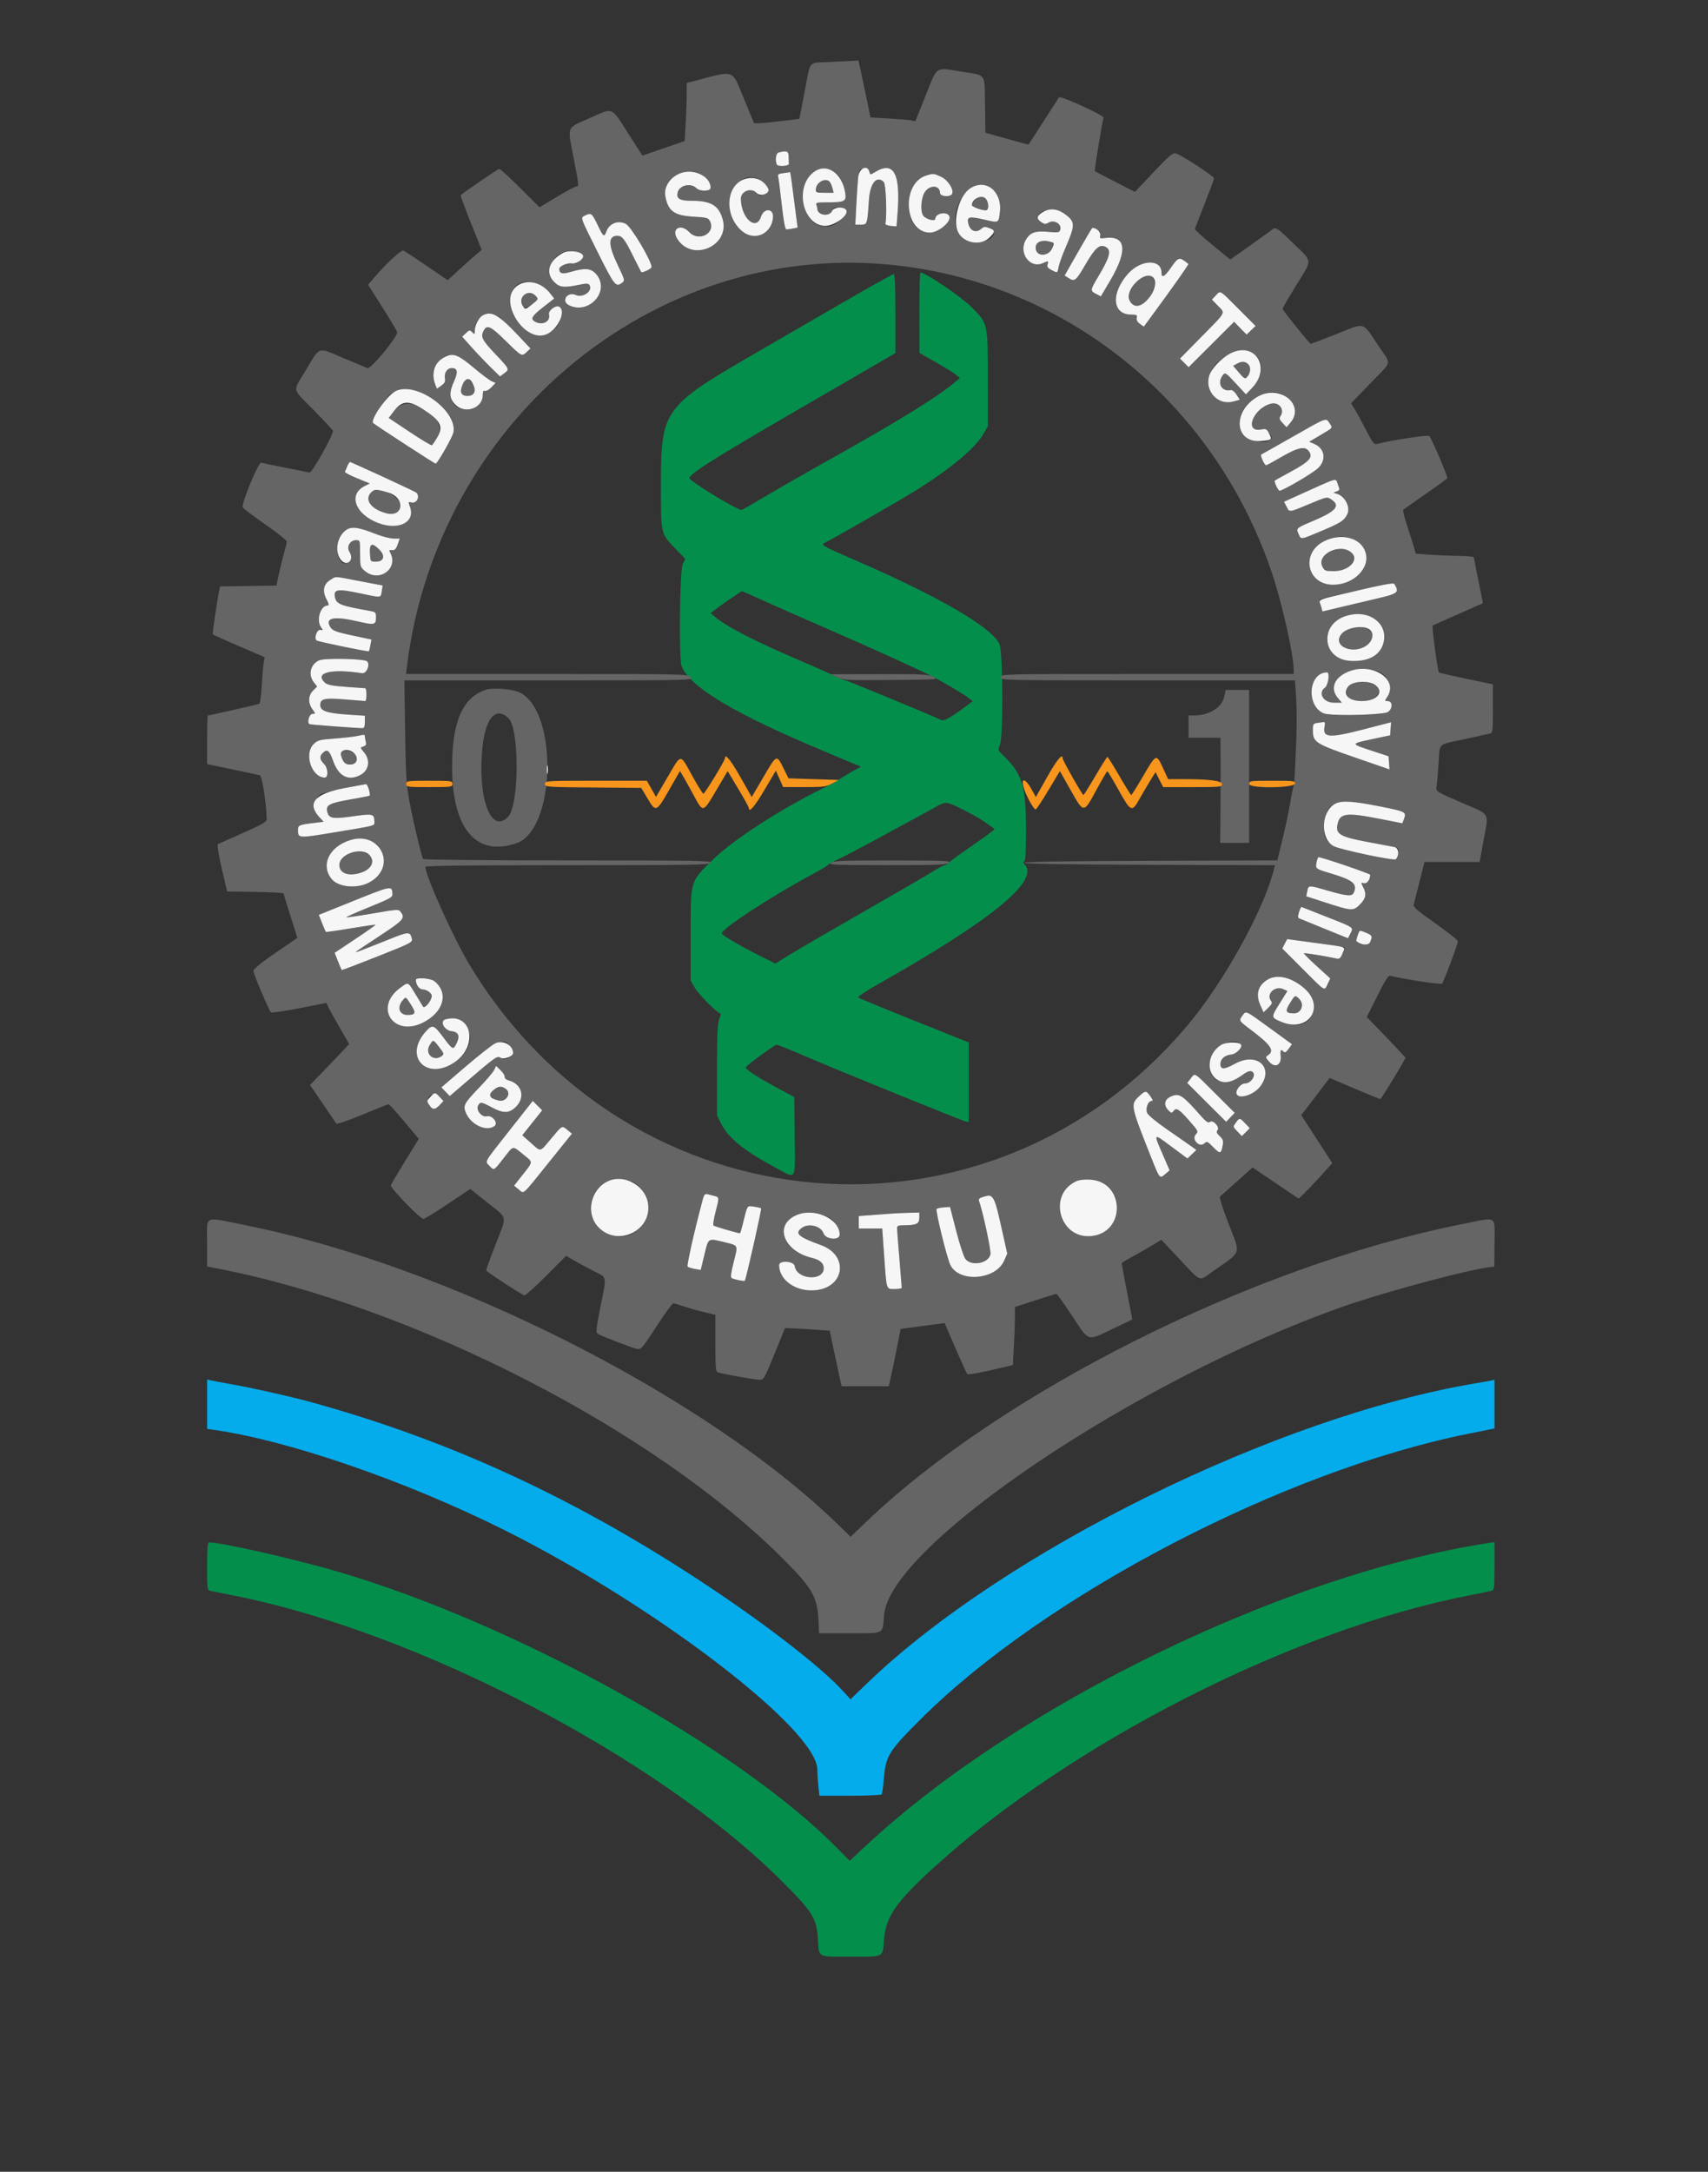 <svg id="svg" version="1.1" xmlns="http://www.w3.org/2000/svg" xmlns:xlink="http://www.w3.org/1999/xlink" width="400" height="508.582" viewBox="0, 0, 400,508.582"><rect x="0" y="0" width="400" height="508.582" fill="#333333" stroke="none"/><g id="svgg"><path id="path0" d="M215.310 73.228 L 215.321 82.649 219.134 84.815 C 221.232 86.006,223.367 87.326,223.880 87.748 L 224.812 88.516 223.507 89.614 C 219.467 93.012,210.640 98.458,194.590 107.453 C 188.638 110.788,181.561 114.842,178.863 116.460 C 176.165 118.079,173.834 119.403,173.683 119.403 C 172.459 119.403,161.079 112.428,161.415 111.884 C 162.414 110.268,168.507 106.534,197.388 89.840 C 200.569 88.002,204.641 85.637,206.437 84.585 L 209.701 82.672 209.701 73.426 C 209.701 67.341,209.570 64.179,209.318 64.179 C 208.977 64.179,201.129 68.639,186.940 76.896 C 184.375 78.389,179.212 81.386,175.468 83.555 C 155.776 94.965,154.801 96.326,154.789 112.437 C 154.779 125.457,154.635 124.793,158.293 128.603 L 160.502 130.903 159.896 132.074 C 159.189 133.441,158.960 154.234,159.632 155.983 C 161.525 160.911,172.204 167.270,193.470 176.134 C 196.343 177.331,199.352 178.588,200.155 178.925 L 201.617 179.539 199.223 180.878 C 197.906 181.615,196.744 182.327,196.642 182.461 C 196.433 182.734,195.204 183.404,192.164 184.899 C 182.667 189.572,171.709 196.688,167.117 201.163 C 161.551 206.588,161.754 205.920,161.754 218.843 L 161.754 229.664 162.774 231.400 C 163.718 233.005,168.036 237.313,168.701 237.313 C 168.861 237.313,168.748 237.896,168.451 238.607 C 168.022 239.635,167.910 242.097,167.910 250.560 L 167.910 261.219 168.870 263.112 C 170.585 266.496,174.067 269.340,181.305 273.268 C 186.706 276.198,186.224 276.913,186.107 266.143 L 186.007 256.914 181.849 254.669 C 177.462 252.302,174.627 250.463,174.627 249.985 C 174.627 249.615,181.404 244.652,181.908 244.652 C 182.117 244.652,184.915 245.778,188.125 247.156 C 196.282 250.654,225.008 262.345,226.026 262.580 L 226.866 262.774 226.866 253.449 L 226.866 244.125 214.086 239.007 C 207.057 236.192,201.165 233.754,200.992 233.590 C 200.820 233.425,202.835 232.071,205.470 230.581 C 232.522 215.284,243.676 206.138,239.893 202.356 C 239.601 202.063,239.601 201.880,239.893 201.699 C 240.163 201.532,240.296 199.051,240.290 194.288 C 240.277 184.165,239.391 181.206,235.145 177.105 C 233.673 175.683,233.661 175.649,234.180 174.407 C 234.978 172.496,234.880 152.561,234.064 150.830 C 232.197 146.870,220.050 139.792,200.653 131.361 C 192.058 127.625,192.013 127.597,193.481 126.929 C 194.775 126.339,209.081 118.139,213.426 115.496 C 221.960 110.305,228.300 105.107,230.257 101.696 L 231.336 99.813 231.340 88.644 C 231.344 75.725,231.363 75.809,227.648 72.033 C 225.205 69.548,216.748 63.806,215.533 63.806 C 215.404 63.806,215.303 68.046,215.310 73.228 M178.311 140.448 C 180.734 141.557,187.822 144.682,194.063 147.393 C 204.057 151.734,216.540 157.412,218.918 158.698 C 221.518 160.104,226.064 162.825,226.866 163.455 L 227.799 164.188 226.708 165.023 C 223.284 167.644,221.063 168.946,220.516 168.653 C 219.216 167.957,198.366 159.328,197.985 159.328 C 197.758 159.328,196.397 158.761,194.961 158.067 C 193.526 157.373,190.084 155.843,187.313 154.667 C 176.819 150.211,169.828 146.594,167.272 144.296 L 166.447 143.554 167.299 142.885 C 168.452 141.978,173.607 138.433,173.773 138.433 C 173.846 138.433,175.888 139.340,178.311 140.448 M226.204 189.945 C 227.889 190.786,230.093 192.080,231.102 192.821 L 232.938 194.168 231.861 195.044 C 231.268 195.526,229.036 197.116,226.900 198.578 C 224.764 200.041,222.707 201.546,222.329 201.924 C 221.951 202.303,221.450 202.612,221.216 202.612 C 220.981 202.612,219.695 203.303,218.357 204.148 C 217.019 204.993,209.697 209.246,202.085 213.600 C 194.474 217.953,186.746 222.446,184.912 223.584 L 181.578 225.653 177.822 223.769 C 173.279 221.489,169.030 218.986,169.030 218.590 C 169.030 217.460,180.682 209.864,190.390 204.666 C 192.185 203.705,193.750 202.762,193.869 202.570 C 193.988 202.378,195.122 201.749,196.389 201.171 C 197.657 200.594,202.808 197.878,207.836 195.137 C 212.864 192.396,217.973 189.613,219.189 188.954 C 221.691 187.597,221.421 187.559,226.204 189.945 M48.507 366.784 C 48.507 372.276,48.522 372.377,49.347 372.562 C 49.809 372.665,52.329 373.173,54.946 373.691 C 97.568 382.120,153.913 411.456,182.864 440.292 C 190.246 447.643,191.227 449.183,191.537 453.893 C 191.845 458.585,191.172 458.209,199.254 458.209 C 207.334 458.209,206.660 458.576,207.049 453.964 C 207.482 448.830,210.014 445.217,218.724 437.302 C 250.844 408.114,302.566 381.782,343.657 373.699 C 346.427 373.154,348.988 372.625,349.347 372.523 C 349.932 372.357,350.000 371.752,350.000 366.733 L 350.000 361.128 348.414 361.373 C 300.935 368.708,238.324 399.143,202.949 432.085 L 198.996 435.767 196.046 432.776 C 172.688 409.090,120.577 380.224,79.291 368.102 C 69.128 365.118,52.084 361.237,48.974 361.200 C 48.621 361.195,48.507 362.558,48.507 366.784 " stroke="none" fill="#048e4c" fill-rule="evenodd"></path><path id="path1" d="M48.507 328.835 L 48.507 334.617 50.280 334.872 C 67.835 337.395,95.356 346.918,118.340 358.423 C 153.571 376.058,191.393 405.033,191.414 414.404 C 191.416 415.246,191.526 416.967,191.658 418.229 L 191.897 420.522 199.098 420.522 C 203.059 420.522,206.393 420.371,206.507 420.186 C 206.621 420.001,206.858 418.156,207.033 416.086 C 207.448 411.186,208.267 409.910,215.810 402.411 C 244.913 373.481,300.609 344.475,343.750 335.783 L 350.000 334.523 350.000 328.822 L 350.000 323.120 349.160 323.305 C 348.699 323.407,347.229 323.671,345.896 323.892 C 299.330 331.597,235.050 363.279,202.857 394.392 L 199.183 397.942 197.446 396.039 C 192.341 390.447,179.559 380.524,165.299 371.082 C 134.942 350.984,105.606 337.409,73.134 328.433 C 68.178 327.063,58.519 324.895,53.617 324.053 C 51.730 323.729,49.809 323.371,49.347 323.258 L 48.507 323.053 48.507 328.835 " stroke="none" fill="#04acec" fill-rule="evenodd"></path><path id="path2" d="M194.153 14.528 C 189.135 14.782,189.888 13.867,188.434 21.475 L 187.218 27.839 181.948 28.470 C 179.050 28.818,176.632 28.977,176.575 28.823 C 176.518 28.670,175.426 26.026,174.148 22.948 C 171.290 16.063,172.361 16.411,162.220 19.066 L 160.821 19.432 160.819 22.123 C 160.818 23.603,160.711 26.664,160.580 28.927 L 160.343 33.040 155.394 34.738 L 150.444 36.436 147.024 31.091 C 143.049 24.878,143.748 25.133,137.873 27.753 C 132.591 30.109,132.878 29.378,134.308 36.835 C 135.610 43.620,135.613 43.657,134.969 43.657 C 134.706 43.657,132.660 44.756,130.422 46.100 L 126.354 48.544 121.847 44.048 C 119.368 41.575,117.157 39.552,116.934 39.552 C 116.628 39.552,108.675 44.981,107.886 45.728 C 107.811 45.799,108.887 48.709,110.276 52.195 L 112.803 58.532 111.537 59.583 C 110.840 60.161,109.052 61.757,107.564 63.129 L 104.857 65.624 99.910 62.247 C 97.189 60.389,94.739 58.781,94.465 58.674 C 93.954 58.473,90.294 61.861,87.666 64.968 L 86.209 66.690 89.615 72.058 C 91.488 75.010,93.024 77.593,93.028 77.799 C 93.050 79.000,86.829 86.506,86.060 86.205 C 85.620 86.034,83.015 84.944,80.270 83.783 C 74.272 81.247,75.034 81.004,71.735 86.513 C 68.453 91.993,68.209 90.674,73.507 96.082 C 75.970 98.596,77.985 100.760,77.985 100.891 C 77.985 102.029,73.020 110.837,72.468 110.679 C 72.116 110.578,69.562 110.054,66.791 109.515 C 64.021 108.976,61.485 108.458,61.156 108.365 C 60.522 108.183,56.499 117.925,56.840 118.815 C 56.930 119.048,59.287 120.828,62.079 122.772 C 64.870 124.716,67.156 126.532,67.159 126.808 C 67.162 127.084,66.886 128.260,66.546 129.420 C 66.206 130.581,65.659 132.789,65.332 134.328 L 64.737 137.127 58.143 137.229 L 51.548 137.330 51.318 138.380 C 50.886 140.347,49.723 148.320,49.838 148.527 C 49.901 148.640,52.663 149.897,55.975 151.320 L 61.998 153.907 61.781 154.993 C 61.662 155.589,61.455 157.991,61.322 160.329 C 61.188 162.667,60.923 164.676,60.732 164.794 C 60.442 164.973,49.166 167.537,48.669 167.537 C 48.580 167.537,48.507 170.102,48.507 173.236 L 48.507 178.936 54.384 180.165 C 57.617 180.840,60.525 181.468,60.848 181.559 C 61.373 181.707,62.292 187.477,62.465 191.713 C 62.496 192.465,61.805 192.877,56.724 195.141 L 50.947 197.713 51.060 198.950 C 51.122 199.630,51.628 202.118,52.185 204.478 L 53.197 208.769 59.808 208.871 C 63.443 208.927,66.421 209.095,66.424 209.244 C 66.428 209.393,67.156 211.790,68.043 214.570 L 69.655 219.625 64.510 223.152 C 61.217 225.409,59.358 226.918,59.346 227.344 C 59.329 227.983,62.889 236.432,63.440 237.060 C 63.588 237.228,66.576 236.804,70.079 236.117 L 76.449 234.868 76.872 235.798 C 77.106 236.310,78.304 238.478,79.536 240.616 L 81.775 244.504 79.977 246.412 C 78.988 247.462,76.925 249.619,75.392 251.205 L 72.607 254.090 75.576 258.440 C 77.209 260.833,78.645 262.946,78.768 263.136 C 78.891 263.325,81.638 262.378,84.873 261.031 C 88.108 259.684,90.871 258.582,91.014 258.582 C 91.157 258.582,92.803 260.409,94.672 262.642 L 98.071 266.703 94.891 271.877 C 93.141 274.724,91.621 277.277,91.511 277.552 C 91.287 278.115,98.390 285.448,99.159 285.448 C 99.423 285.448,102.003 283.869,104.892 281.940 L 110.146 278.432 114.121 281.601 C 119.006 285.495,118.796 284.418,116.046 291.473 C 114.769 294.750,113.785 297.484,113.859 297.550 C 114.881 298.456,122.445 303.358,122.821 303.358 C 123.102 303.358,125.414 301.272,127.958 298.721 L 132.584 294.084 134.482 295.198 C 135.526 295.810,137.598 296.926,139.086 297.678 C 142.245 299.273,142.116 298.562,140.612 306.097 C 139.615 311.089,139.513 312.061,139.958 312.346 C 140.743 312.849,148.162 315.696,149.247 315.911 C 150.106 316.081,150.491 315.628,153.718 310.660 C 155.661 307.670,157.440 305.224,157.671 305.224 C 157.903 305.224,159.000 305.534,160.109 305.912 C 161.219 306.291,163.344 306.897,164.832 307.259 L 167.537 307.916 167.537 314.567 C 167.537 320.579,167.600 321.237,168.190 321.412 C 169.630 321.838,176.968 323.134,177.911 323.128 C 178.861 323.123,179.056 322.782,181.377 317.065 L 183.836 311.007 185.854 311.087 C 186.965 311.130,189.323 311.270,191.096 311.397 L 194.318 311.627 195.148 315.608 C 195.605 317.798,196.229 320.723,196.537 322.108 L 197.096 324.627 202.623 324.627 L 208.149 324.627 208.711 322.108 C 209.021 320.723,209.645 317.704,210.098 315.399 L 210.923 311.209 212.084 311.048 C 212.723 310.959,215.041 310.653,217.235 310.367 L 221.224 309.848 223.734 315.651 C 225.115 318.843,226.371 321.601,226.526 321.780 C 226.680 321.959,229.134 321.560,232.005 320.889 L 237.204 319.673 237.445 315.189 C 237.578 312.722,237.687 309.661,237.687 308.386 L 237.687 306.068 242.444 304.524 C 245.061 303.675,247.303 302.982,247.428 302.983 C 247.553 302.984,249.214 305.336,251.119 308.209 C 255.172 314.319,254.466 314.093,260.521 311.219 L 265.184 309.005 263.936 302.544 C 263.250 298.990,262.688 295.980,262.687 295.854 C 262.687 295.729,263.736 295.069,265.019 294.388 C 266.301 293.708,268.392 292.516,269.664 291.740 L 271.978 290.329 276.343 294.978 C 281.407 300.371,280.700 300.102,283.877 297.854 C 291.027 292.798,290.612 294.057,287.656 286.393 C 286.408 283.157,285.526 280.387,285.697 280.238 C 285.868 280.089,287.660 278.491,289.679 276.687 L 293.351 273.407 298.747 277.056 L 304.144 280.705 305.463 279.439 C 306.189 278.742,307.961 276.871,309.401 275.280 L 312.018 272.389 308.380 266.767 L 304.742 261.145 305.449 260.240 C 305.838 259.743,307.332 257.781,308.769 255.881 L 311.381 252.425 317.307 254.956 C 320.567 256.348,323.269 257.440,323.312 257.382 C 323.824 256.688,327.004 251.547,327.956 249.874 L 329.196 247.696 327.565 245.966 C 326.667 245.015,325.849 244.142,325.746 244.027 C 325.644 243.912,324.329 242.546,322.825 240.993 L 320.089 238.168 322.558 233.242 C 324.523 229.320,325.157 228.356,325.666 228.511 C 327.737 229.140,337.430 230.629,337.696 230.359 C 338.099 229.951,341.418 221.094,341.418 220.427 C 341.418 220.153,339.054 218.267,336.164 216.237 C 331.808 213.176,330.941 212.414,331.090 211.776 C 331.190 211.353,331.684 209.412,332.190 207.463 C 332.696 205.513,333.219 203.456,333.353 202.892 L 333.596 201.866 340.057 201.866 L 346.518 201.866 347.346 197.295 C 348.685 189.910,349.279 191.005,342.278 187.960 C 336.475 185.436,336.243 185.293,336.412 184.364 C 336.509 183.831,336.724 181.423,336.889 179.011 C 337.249 173.752,336.483 174.519,342.736 173.151 C 345.603 172.523,348.326 171.924,348.787 171.819 C 349.613 171.631,349.627 171.533,349.627 165.939 L 349.627 160.250 343.458 158.964 C 340.064 158.257,337.155 157.587,336.993 157.477 C 336.705 157.281,335.275 146.654,335.514 146.486 C 335.580 146.440,338.237 145.257,341.418 143.859 C 344.599 142.460,347.227 141.297,347.258 141.273 C 347.288 141.250,346.830 138.881,346.238 136.007 C 345.647 133.134,345.160 130.658,345.156 130.504 C 345.152 130.350,343.596 130.206,341.698 130.184 C 339.799 130.163,336.741 130.037,334.901 129.905 L 331.555 129.664 331.201 128.358 C 331.007 127.640,330.288 125.381,329.604 123.338 C 328.921 121.295,328.487 119.512,328.640 119.375 C 328.793 119.238,331.142 117.579,333.859 115.689 C 336.577 113.798,338.866 112.139,338.946 112.002 C 339.126 111.693,335.275 102.663,334.731 102.119 C 334.391 101.780,325.983 103.056,322.420 103.988 C 321.810 104.147,321.404 103.625,320.004 100.877 C 319.078 99.061,317.889 96.871,317.361 96.011 L 316.402 94.448 320.888 89.808 C 326.186 84.327,325.901 85.560,322.899 81.101 C 318.877 75.126,320.031 75.434,312.640 78.365 C 309.526 79.600,306.938 80.565,306.888 80.510 C 305.080 78.503,300.373 72.591,300.373 72.326 C 300.373 72.125,301.800 69.653,303.545 66.833 C 307.418 60.574,307.473 61.453,302.932 57.038 C 298.972 53.187,298.744 53.047,297.791 53.862 C 297.467 54.139,295.157 55.808,292.658 57.572 L 288.115 60.780 283.983 57.386 C 281.710 55.520,279.851 53.852,279.851 53.680 C 279.851 53.509,280.858 50.845,282.090 47.761 C 283.321 44.677,284.328 41.982,284.328 41.772 C 284.328 41.289,276.612 36.242,275.409 35.938 C 274.632 35.741,273.926 36.331,270.151 40.328 L 265.792 44.944 261.161 42.566 C 258.614 41.258,256.467 40.136,256.391 40.073 C 256.261 39.966,258.071 28.886,258.433 27.572 C 258.585 27.020,248.350 22.335,248.009 22.801 C 247.951 22.882,246.338 25.382,244.426 28.358 C 242.514 31.334,240.922 33.804,240.888 33.847 C 240.854 33.890,238.567 33.283,235.805 32.500 L 230.784 31.074 230.681 24.595 C 230.560 16.913,231.150 17.738,225.081 16.762 C 218.895 15.767,219.618 15.279,216.781 22.363 L 214.366 28.395 213.286 28.189 C 212.692 28.075,210.328 27.875,208.033 27.744 L 203.860 27.506 203.011 23.361 C 202.545 21.081,201.910 18.083,201.601 16.698 L 201.038 14.179 199.680 14.248 C 198.932 14.286,196.445 14.412,194.153 14.528 M184.701 36.754 C 184.701 37.472,184.726 38.186,184.756 38.340 C 184.865 38.904,182.133 39.085,181.919 38.527 C 181.478 37.378,181.718 35.875,182.369 35.705 C 184.273 35.207,184.701 35.400,184.701 36.754 M195.366 40.256 C 196.704 41.072,197.593 42.769,197.950 45.189 C 198.246 47.198,197.850 47.388,193.384 47.388 C 191.331 47.388,190.999 47.477,191.191 47.978 C 191.316 48.303,191.418 48.711,191.418 48.884 C 191.418 50.419,194.203 50.847,194.857 49.412 C 195.245 48.560,195.443 48.479,196.621 48.699 C 198.314 49.016,198.294 48.982,197.610 50.306 C 195.444 54.493,189.996 53.772,188.613 49.115 C 186.746 42.830,190.821 37.485,195.366 40.256 M203.616 40.271 C 203.801 40.980,203.820 40.980,204.980 40.272 C 209.309 37.633,210.926 40.622,210.202 49.926 L 209.961 53.023 208.619 52.911 C 207.858 52.847,207.311 52.613,207.357 52.369 C 207.753 50.267,207.472 43.133,206.973 42.634 C 205.339 41.000,203.765 42.870,203.504 46.754 C 203.113 52.583,203.104 52.612,201.624 52.612 L 200.308 52.612 200.538 48.041 C 200.957 39.738,200.996 39.552,202.301 39.552 C 203.100 39.552,203.483 39.761,203.616 40.271 M164.478 40.973 C 165.312 41.513,166.418 43.236,166.418 43.994 C 166.418 44.826,163.909 44.879,163.095 44.065 C 161.797 42.767,159.139 43.354,158.718 45.032 C 158.346 46.512,159.151 47.015,161.895 47.015 C 166.464 47.015,168.274 48.061,169.221 51.250 C 171.102 57.586,162.028 61.535,158.580 55.880 C 157.134 53.508,159.448 52.268,161.420 54.359 C 163.654 56.728,167.668 54.614,166.272 51.804 C 165.879 51.012,165.535 50.916,162.472 50.745 C 157.870 50.487,156.439 49.444,155.803 45.883 C 155.074 41.804,160.777 38.576,164.478 40.973 M185.104 40.392 C 185.120 40.443,185.506 43.367,185.962 46.890 L 186.791 53.295 185.700 53.513 C 185.099 53.633,184.409 53.731,184.165 53.731 C 183.869 53.731,183.505 51.779,183.070 47.854 C 182.711 44.622,182.336 41.695,182.237 41.350 C 182.098 40.869,182.344 40.686,183.285 40.570 C 183.961 40.486,184.641 40.391,184.795 40.358 C 184.949 40.325,185.088 40.340,185.104 40.392 M220.364 41.379 C 221.951 42.100,223.399 44.295,222.989 45.362 C 222.660 46.221,220.149 46.073,220.149 45.195 C 220.149 43.428,217.905 43.199,216.683 44.842 C 215.762 46.080,215.461 49.099,216.131 50.373 C 216.603 51.271,219.012 51.986,219.042 51.236 C 219.101 49.716,222.388 49.438,222.388 50.954 C 222.388 52.313,219.567 54.478,217.795 54.478 C 210.761 54.478,211.415 41.163,218.470 40.712 C 218.675 40.699,219.528 40.999,220.364 41.379 M178.672 42.680 C 180.282 44.136,180.364 44.684,179.073 45.352 C 177.967 45.924,177.873 45.916,177.186 45.179 C 175.942 43.843,173.500 44.753,173.512 46.549 C 173.543 51.082,177.090 54.245,178.221 50.746 C 178.904 48.632,181.211 48.767,181.038 50.911 C 180.596 56.410,174.034 56.687,171.591 51.309 C 168.871 45.322,174.292 38.716,178.672 42.680 M191.626 42.993 C 190.472 44.641,190.828 45.149,193.137 45.149 L 195.230 45.149 194.973 44.125 C 194.447 42.028,192.713 41.441,191.626 42.993 M232.019 44.039 C 233.720 45.077,234.475 47.016,234.174 49.577 C 233.853 52.307,234.005 52.235,230.374 51.401 C 226.919 50.607,226.383 50.752,226.779 52.373 C 227.207 54.128,228.615 54.663,229.853 53.543 C 230.525 52.934,232.836 53.420,232.836 54.170 C 232.836 57.352,226.024 57.539,224.401 54.402 C 221.659 49.099,227.433 41.244,232.019 44.039 M228.423 46.759 C 227.282 47.974,227.406 48.415,229.011 48.861 C 230.840 49.369,231.334 49.354,231.386 48.787 C 231.622 46.224,229.981 45.101,228.423 46.759 M249.557 50.255 C 251.831 51.981,251.825 52.727,249.499 58.104 C 248.770 59.791,248.061 61.764,247.925 62.489 C 247.640 64.009,247.696 63.985,246.231 63.227 C 245.383 62.788,245.167 62.471,245.342 61.921 C 245.610 61.077,245.506 61.047,244.261 61.615 C 241.158 63.029,238.404 59.164,240.300 56.054 C 241.297 54.420,242.564 53.996,245.563 54.296 C 247.622 54.502,248.067 54.445,248.257 53.951 C 248.811 52.507,246.890 51.298,245.462 52.190 C 244.616 52.718,242.809 51.724,242.987 50.829 C 243.373 48.885,247.300 48.541,249.557 50.255 M139.925 52.612 C 141.356 55.570,141.467 55.648,142.046 54.116 C 142.739 52.279,144.832 51.503,146.575 52.437 C 147.857 53.125,152.564 61.028,152.601 62.557 C 152.610 62.927,150.400 63.979,150.169 63.714 C 150.124 63.662,149.293 62.024,148.323 60.075 C 146.285 55.977,145.708 55.224,144.606 55.224 C 142.378 55.224,142.393 57.319,144.655 62.037 C 146.349 65.570,146.380 65.695,145.682 66.223 C 144.218 67.331,143.916 66.953,140.014 59.139 C 135.742 50.582,135.888 51.008,137.034 50.455 C 138.440 49.777,138.618 49.909,139.925 52.612 M256.908 53.802 C 257.656 54.142,257.833 54.436,257.674 55.072 C 257.482 55.835,257.574 55.886,258.864 55.728 C 263.711 55.137,264.141 58.659,260.067 65.582 L 257.814 69.411 256.706 68.838 C 255.277 68.099,255.296 67.948,257.191 64.786 C 259.918 60.238,260.346 58.580,258.980 57.849 C 257.554 57.086,256.503 57.984,254.223 61.917 C 251.964 65.815,251.669 66.049,250.211 65.094 L 249.330 64.516 252.509 58.937 C 254.257 55.869,255.744 53.358,255.812 53.358 C 255.879 53.358,256.373 53.558,256.908 53.802 M243.190 56.746 C 241.539 57.708,242.835 59.941,244.794 59.511 C 246.402 59.158,247.408 57.038,246.147 56.660 C 244.923 56.294,243.916 56.324,243.190 56.746 M135.298 59.184 C 136.792 59.893,136.808 59.957,135.774 61.058 C 135.175 61.695,134.718 61.850,133.912 61.689 C 132.892 61.485,130.962 62.330,130.976 62.975 C 130.999 64.087,131.651 64.251,133.686 63.659 C 137.163 62.649,138.590 62.826,139.805 64.419 C 142.849 68.411,137.766 73.812,133.190 71.446 C 131.329 70.483,132.914 68.198,134.836 69.074 C 136.514 69.839,138.896 68.145,138.056 66.785 C 137.784 66.345,137.375 66.333,135.541 66.712 C 132.086 67.425,131.059 67.311,129.822 66.073 C 126.595 62.846,131.092 57.188,135.298 59.184 M277.249 61.070 C 277.756 61.413,278.236 61.743,278.314 61.804 C 278.445 61.905,274.836 67.026,269.866 73.791 L 267.875 76.501 266.960 75.844 C 266.350 75.406,266.102 74.935,266.217 74.432 C 266.367 73.774,266.203 73.677,264.932 73.677 C 260.466 73.677,260.087 68.692,264.202 64.075 C 267.174 60.740,272.015 60.596,272.015 63.842 C 272.015 65.210,272.709 64.845,274.229 62.679 C 275.972 60.194,275.960 60.200,277.249 61.070 M208.022 61.948 C 249.095 65.755,284.080 93.761,297.740 133.769 C 300.172 140.892,302.985 153.320,302.985 156.940 L 302.985 157.836 268.657 157.836 C 234.577 157.836,234.328 157.841,234.328 158.582 C 234.328 159.323,234.577 159.328,268.806 159.328 L 303.285 159.328 303.561 163.713 C 303.712 166.124,303.700 170.951,303.533 174.440 C 303.366 177.929,303.205 181.455,303.174 182.276 C 303.144 183.097,303.019 184.021,302.897 184.328 C 302.775 184.636,302.405 186.483,302.074 188.433 C 301.743 190.382,300.948 194.117,300.308 196.733 L 299.143 201.488 269.441 201.584 C 249.874 201.647,239.771 201.806,239.832 202.052 C 239.893 202.296,250.093 202.458,269.256 202.521 L 298.587 202.616 298.331 203.640 C 295.976 213.055,286.648 229.924,278.269 239.925 C 232.006 295.141,147.616 288.190,110.041 226.069 C 106.283 219.857,99.627 205.111,99.627 203.000 C 99.627 202.734,110.097 202.612,132.790 202.612 C 161.813 202.612,166.011 202.542,166.418 202.052 C 166.830 201.555,163.085 201.493,133.090 201.493 C 114.446 201.493,99.208 201.348,99.098 201.169 C 98.724 200.564,96.937 193.112,95.999 188.246 C 95.157 183.877,95.046 182.200,94.879 171.362 L 94.693 159.328 128.561 159.328 C 162.405 159.328,162.429 159.328,161.754 158.582 C 161.088 157.847,160.604 157.836,128.079 157.836 L 95.079 157.836 95.324 155.877 C 102.456 98.757,152.764 56.827,208.022 61.948 M266.719 65.394 C 264.971 66.852,263.941 69.317,264.593 70.482 C 265.636 72.348,267.560 71.887,269.415 69.328 C 271.844 65.975,269.727 62.885,266.719 65.394 M126.472 66.781 C 127.266 67.185,128.338 68.057,128.855 68.718 L 129.795 69.919 127.211 71.927 C 124.515 74.021,124.140 74.713,125.349 75.360 C 127.070 76.281,128.974 75.271,128.568 73.652 C 128.338 72.738,130.188 71.345,130.981 71.835 C 131.916 72.413,131.372 75.572,130.131 76.770 C 127.786 79.031,126.045 79.122,123.241 77.130 C 116.555 72.378,119.424 63.185,126.472 66.781 M290.034 72.310 L 294.048 76.336 292.994 77.346 L 291.940 78.355 290.477 76.858 L 289.015 75.360 283.688 80.677 L 278.362 85.994 277.352 84.984 L 276.343 83.975 281.455 78.781 C 287.280 72.862,286.993 73.416,285.191 71.570 L 283.815 70.160 284.696 69.222 C 285.869 67.974,285.497 67.759,290.034 72.310 M122.401 69.378 C 121.184 71.653,122.591 72.881,124.596 71.293 C 126.082 70.116,126.125 70.027,125.519 69.358 C 124.679 68.430,122.903 68.441,122.401 69.378 M117.263 74.557 C 117.989 75.134,119.854 76.957,121.407 78.608 L 124.230 81.609 123.378 82.409 C 122.178 83.536,122.243 83.570,118.419 79.820 C 114.808 76.279,114.013 75.933,113.206 77.553 C 112.533 78.903,112.944 79.679,116.096 83.009 C 119.377 86.475,119.380 86.482,118.048 87.452 L 117.091 88.150 114.860 85.959 C 113.632 84.754,111.639 82.660,110.429 81.305 L 108.230 78.842 109.105 78.020 C 109.913 77.260,110.026 77.244,110.587 77.805 C 111.148 78.365,111.194 78.337,111.194 77.433 C 111.194 73.961,114.526 72.382,117.263 74.557 M293.029 82.597 C 296.010 83.842,296.118 87.798,293.254 90.810 L 291.789 92.351 289.367 89.739 C 287.049 87.238,286.922 87.158,286.383 87.851 C 284.961 89.683,286.050 91.775,288.205 91.352 C 288.575 91.280,289.129 91.710,289.584 92.423 L 290.346 93.615 288.784 94.036 C 285.238 94.991,282.100 91.613,283.181 88.005 C 284.356 84.084,289.641 81.181,293.029 82.597 M111.005 86.171 C 112.720 87.615,114.560 88.995,115.093 89.238 L 116.062 89.680 115.078 90.707 C 114.536 91.272,113.861 91.645,113.577 91.536 C 113.203 91.393,113.060 91.667,113.060 92.526 C 113.060 94.328,111.324 95.896,109.328 95.896 C 105.910 95.896,104.660 92.994,106.406 89.114 C 107.313 87.098,107.128 86.194,105.808 86.194 C 104.708 86.194,103.955 87.359,104.206 88.671 C 104.334 89.342,104.116 89.759,103.351 90.303 L 102.325 91.034 101.927 90.013 C 101.091 87.872,101.244 86.546,102.500 85.054 C 104.886 82.218,106.575 82.440,111.005 86.171 M289.638 85.198 L 288.791 85.669 290.157 87.265 C 291.641 88.999,292.233 88.915,292.726 86.901 C 293.161 85.126,291.459 84.187,289.638 85.198 M108.384 89.951 C 107.557 91.785,107.940 92.724,109.515 92.724 C 111.501 92.724,111.729 90.174,109.854 88.936 C 109.125 88.455,109.029 88.521,108.384 89.951 M100.453 92.959 C 104.560 95.440,106.702 98.529,106.194 101.236 C 105.984 102.358,102.446 108.582,102.019 108.582 C 101.789 108.582,88.032 99.641,87.424 99.096 C 86.985 98.704,89.183 94.782,90.958 92.789 C 92.984 90.513,96.510 90.576,100.453 92.959 M301.536 93.240 C 303.328 95.031,303.575 97.407,302.142 99.073 L 301.299 100.053 300.383 99.078 C 299.607 98.252,299.536 97.992,299.920 97.377 C 300.888 95.828,299.486 94.076,297.648 94.538 C 293.463 95.588,291.275 101.346,295.351 100.581 C 296.567 100.353,298.331 102.167,297.602 102.896 C 296.138 104.359,291.584 102.948,290.673 100.749 C 288.382 95.218,297.330 89.033,301.536 93.240 M92.363 96.142 L 91.035 97.881 95.957 101.160 C 98.664 102.964,101.001 104.364,101.151 104.272 C 103.047 103.100,103.561 99.809,102.103 98.175 C 98.593 94.242,94.471 93.382,92.363 96.142 M311.338 99.054 C 312.141 100.280,312.284 100.084,309.275 101.872 L 306.609 103.455 307.758 103.938 C 310.284 105.000,310.705 107.735,308.640 109.666 C 307.345 110.876,300.432 114.925,299.660 114.925 C 299.322 114.925,298.311 112.747,298.551 112.537 C 298.629 112.467,300.354 111.507,302.384 110.403 C 306.440 108.196,307.392 107.232,306.732 106.000 C 305.824 104.302,304.219 104.594,299.594 107.299 C 298.037 108.210,296.656 108.955,296.525 108.955 C 296.115 108.955,295.034 106.570,295.380 106.428 C 295.561 106.354,298.899 104.472,302.799 102.246 C 310.750 97.706,310.513 97.795,311.338 99.054 M89.440 111.534 C 99.009 115.998,98.168 115.463,97.705 116.791 C 97.383 117.715,97.166 117.869,96.438 117.686 C 95.597 117.475,95.578 117.514,95.991 118.608 C 97.488 122.573,92.750 124.531,87.611 122.071 C 82.925 119.829,81.773 115.690,85.327 113.866 L 86.593 113.217 83.591 111.990 C 81.940 111.315,80.670 110.632,80.768 110.472 C 80.867 110.313,81.117 109.738,81.323 109.196 C 81.819 107.891,81.332 107.751,89.440 111.534 M313.160 112.966 C 313.264 113.326,313.461 113.891,313.598 114.223 C 313.774 114.648,313.593 114.909,312.988 115.102 C 312.177 115.361,312.171 115.388,312.873 115.563 C 314.965 116.083,316.385 118.782,315.484 120.524 C 314.742 121.960,313.943 122.460,309.191 124.462 C 304.575 126.407,304.719 126.387,304.164 125.169 C 303.494 123.697,303.508 123.684,307.401 122.041 C 312.967 119.692,314.031 118.436,311.730 116.928 C 310.804 116.321,310.655 116.351,306.973 117.891 C 301.765 120.068,302.018 120.033,301.316 118.677 L 300.711 117.505 303.434 116.259 C 312.660 112.035,312.872 111.963,313.160 112.966 M86.923 115.315 C 85.256 116.983,86.867 119.225,90.418 120.181 C 92.184 120.657,93.463 120.229,93.842 119.035 C 94.603 116.636,88.750 113.489,86.923 115.315 M87.841 124.987 C 89.408 125.610,91.350 126.119,92.154 126.119 L 93.618 126.119 93.123 127.519 C 92.738 128.609,92.451 128.898,91.825 128.827 C 91.138 128.749,91.077 128.841,91.406 129.455 C 93.392 133.166,88.767 136.504,85.476 133.735 C 84.362 132.798,84.328 132.678,84.328 129.631 C 84.328 126.540,84.314 126.493,83.404 126.493 C 81.940 126.493,81.072 128.075,81.869 129.291 C 82.435 130.155,82.435 130.293,81.869 131.157 C 80.314 133.530,78.230 130.059,79.292 126.863 C 80.510 123.194,82.325 122.796,87.841 124.987 M317.817 126.841 C 322.555 130.273,318.853 136.940,312.210 136.940 C 306.058 136.940,304.531 129.512,310.111 126.731 C 312.953 125.314,315.765 125.355,317.817 126.841 M86.641 129.571 C 86.754 131.526,86.756 131.530,88.017 131.530 C 89.915 131.530,90.307 130.175,88.834 128.702 C 87.115 126.983,86.506 127.225,86.641 129.571 M312.873 128.698 C 310.071 129.392,308.774 131.076,309.736 132.772 C 310.942 134.900,316.037 133.794,316.959 131.204 C 317.590 129.431,315.381 128.076,312.873 128.698 M84.270 136.092 L 89.622 137.115 89.416 138.380 C 89.140 140.084,89.505 140.046,84.193 138.923 C 78.900 137.804,77.979 137.990,78.501 140.070 C 78.855 141.480,80.011 141.906,86.660 143.072 C 87.963 143.300,88.060 143.407,88.060 144.618 C 88.060 146.344,87.661 146.430,83.824 145.535 C 78.347 144.258,76.163 144.632,77.249 146.660 C 77.800 147.691,78.468 147.954,82.958 148.906 L 86.998 149.764 86.749 151.095 C 86.612 151.826,86.461 152.466,86.413 152.516 C 86.240 152.692,74.435 150.259,74.123 149.982 C 73.489 149.421,74.267 147.305,75.033 147.505 C 75.682 147.675,75.694 147.626,75.183 146.896 C 74.005 145.215,75.048 141.791,76.738 141.791 C 77.093 141.791,77.016 141.386,76.455 140.309 C 75.438 138.359,75.758 136.776,77.368 135.795 C 78.805 134.919,77.938 134.882,84.270 136.092 M326.993 138.091 C 327.221 139.051,327.203 139.059,322.100 140.260 C 319.283 140.923,315.343 141.854,313.345 142.329 L 309.712 143.193 309.344 141.860 C 309.141 141.127,309.013 140.490,309.059 140.444 C 309.518 139.985,326.353 136.399,326.535 136.722 C 326.662 136.945,326.868 137.561,326.993 138.091 M321.543 144.672 C 324.410 145.994,325.165 150.298,322.937 152.623 C 320.302 155.373,314.847 155.693,312.394 153.240 C 307.464 148.310,314.712 141.522,321.543 144.672 M316.271 147.139 C 313.166 148.074,312.690 150.943,315.486 151.866 C 317.285 152.460,319.102 152.073,320.458 150.807 C 323.022 148.411,320.214 145.951,316.271 147.139 M85.961 154.864 C 86.770 155.616,85.838 157.818,84.780 157.655 C 77.489 156.525,73.526 157.541,76.109 159.879 C 76.671 160.388,77.841 160.617,81.053 160.848 C 83.368 161.015,85.387 161.161,85.541 161.172 C 85.695 161.184,85.821 161.866,85.821 162.687 C 85.821 163.507,85.695 164.176,85.541 164.173 C 85.387 164.170,83.276 164.003,80.849 163.802 C 75.941 163.395,75.000 163.611,75.000 165.144 C 75.000 166.478,76.594 167.023,81.437 167.344 L 85.448 167.609 85.448 169.066 C 85.448 170.103,85.289 170.522,84.896 170.522 C 83.644 170.522,72.916 169.724,72.541 169.603 C 71.795 169.363,72.391 167.164,73.202 167.164 C 73.916 167.164,73.915 167.141,73.160 166.080 C 72.097 164.587,72.163 162.878,73.329 161.712 L 74.269 160.772 73.515 159.813 C 72.100 158.014,72.685 155.558,74.750 154.633 C 76.027 154.060,85.302 154.252,85.961 154.864 M322.463 157.156 C 325.106 157.948,326.318 161.171,324.792 163.350 C 324.248 164.126,324.260 164.179,324.979 164.179 C 326.443 164.179,326.041 166.656,324.534 166.923 C 321.077 167.537,311.364 167.626,310.010 167.057 C 305.802 165.287,306.426 157.476,310.777 157.464 C 311.489 157.462,311.078 160.457,310.286 161.036 C 308.585 162.279,309.925 164.552,312.360 164.552 L 314.245 164.552 313.279 163.404 C 309.993 159.498,316.196 155.278,322.463 157.156 M196.156 158.619 C 197.609 159.288,198.523 159.332,208.842 159.241 C 219.749 159.144,219.936 159.129,218.575 158.489 C 217.345 157.909,215.915 157.839,205.889 157.867 L 194.590 157.899 196.156 158.619 M316.791 159.960 C 315.964 160.256,315.299 161.228,315.299 162.140 C 315.299 165.049,322.084 164.987,322.929 162.071 C 323.426 160.354,319.484 158.998,316.791 159.960 M113.804 161.521 C 108.342 163.310,105.868 168.976,105.882 179.664 C 105.900 194.105,111.545 200.749,120.988 197.447 C 130.111 194.256,130.765 166.837,121.828 162.215 C 120.205 161.376,115.492 160.968,113.804 161.521 M286.766 162.940 C 286.269 165.589,283.308 167.530,279.757 167.535 L 278.358 167.537 278.358 170.149 L 278.358 172.761 282.090 172.761 L 285.821 172.761 285.856 177.892 C 285.875 180.714,285.861 186.255,285.825 190.205 L 285.758 197.388 289.148 197.388 L 292.537 197.388 292.537 179.478 L 292.537 161.567 289.780 161.567 L 287.023 161.567 286.766 162.940 M119.107 168.214 C 121.670 170.748,121.594 188.501,119.009 191.254 C 114.965 195.558,111.753 186.749,113.012 174.813 C 113.727 168.046,116.213 165.353,119.107 168.214 M310.217 170.088 C 309.676 172.797,311.218 172.908,319.515 170.758 L 325.784 169.134 325.672 170.667 L 325.560 172.199 321.362 173.091 C 316.230 174.182,316.232 174.160,321.175 175.782 L 325.187 177.098 325.300 178.642 L 325.414 180.186 317.848 177.572 C 307.870 174.125,307.463 173.863,307.463 170.890 C 307.463 169.394,307.465 169.392,309.972 169.086 C 310.281 169.048,310.360 169.373,310.217 170.088 M85.453 172.481 C 85.456 172.738,85.555 173.309,85.674 173.751 C 85.834 174.350,85.688 174.619,85.099 174.806 C 84.313 175.055,84.314 175.062,85.252 176.176 C 86.826 178.048,86.415 180.451,84.336 181.526 C 81.547 182.968,79.290 181.788,78.034 178.232 C 77.139 175.694,76.624 175.295,75.586 176.333 C 74.762 177.157,74.855 177.874,75.922 178.941 C 76.841 179.860,76.934 182.090,76.054 182.090 C 73.001 182.090,71.141 176.563,73.425 174.279 C 74.369 173.335,74.793 173.218,78.182 172.968 C 80.229 172.818,82.575 172.561,83.396 172.398 C 84.216 172.234,85.014 172.081,85.168 172.058 C 85.322 172.034,85.450 172.225,85.453 172.481 M79.861 176.902 C 80.356 178.628,80.948 179.157,82.244 179.030 C 84.763 178.784,83.554 175.746,80.938 175.746 C 79.541 175.746,79.532 175.755,79.861 176.902 M86.408 184.905 C 86.718 186.557,87.152 186.330,81.939 187.239 C 77.142 188.076,76.254 188.549,76.635 190.070 C 77.042 191.691,77.865 191.841,82.646 191.161 C 87.370 190.489,87.668 190.564,87.681 192.437 C 87.688 193.430,88.255 193.280,78.186 194.948 C 69.820 196.334,69.793 196.332,69.782 194.350 C 69.775 193.253,70.053 193.134,73.626 192.705 L 75.797 192.445 74.886 191.465 C 73.239 189.695,73.339 187.184,75.103 186.028 C 75.790 185.578,83.251 183.891,85.711 183.630 C 85.958 183.604,86.272 184.178,86.408 184.905 M323.228 188.859 C 329.333 190.078,329.433 190.133,328.762 191.896 L 328.420 192.796 323.072 191.750 C 315.144 190.199,313.740 190.401,313.206 193.166 C 312.788 195.329,313.947 195.992,320.163 197.148 C 323.131 197.700,326.015 198.243,326.571 198.356 C 327.479 198.539,327.560 198.682,327.361 199.747 C 327.020 201.577,327.032 201.576,320.239 200.205 C 310.859 198.311,309.695 197.443,310.184 192.703 C 310.718 187.526,313.073 186.832,323.228 188.859 M87.369 197.230 C 89.840 198.508,90.692 202.111,89.086 204.494 C 86.814 207.865,80.029 208.695,77.698 205.887 C 73.584 200.931,81.253 194.067,87.369 197.230 M82.090 199.654 C 79.866 200.586,78.690 202.986,79.946 204.029 C 81.976 205.714,87.313 204.005,87.313 201.670 C 87.313 199.986,84.181 198.777,82.090 199.654 M314.963 202.635 C 318.226 203.674,320.896 204.671,320.896 204.850 C 320.896 205.998,320.138 207.017,319.423 206.830 C 318.690 206.638,318.681 206.677,319.214 207.699 C 320.086 209.371,319.900 210.398,318.467 211.832 C 316.903 213.395,316.607 213.375,310.139 211.270 L 305.913 209.894 306.132 208.799 C 306.446 207.229,306.324 207.237,310.793 208.524 C 315.718 209.943,316.705 209.998,317.121 208.876 C 317.850 206.904,316.789 206.071,311.546 204.501 C 308.030 203.448,308.024 203.443,308.341 201.857 C 308.616 200.482,307.957 200.405,314.963 202.635 M194.568 202.040 C 193.926 202.525,195.431 202.590,207.671 202.600 C 219.265 202.610,221.616 202.523,222.223 202.064 C 222.865 201.579,221.360 201.515,209.120 201.504 C 197.526 201.494,195.175 201.581,194.568 202.040 M91.899 209.137 C 91.975 210.151,91.804 210.255,86.472 212.429 C 83.444 213.663,81.030 214.736,81.107 214.813 C 81.184 214.891,83.970 214.487,87.297 213.915 C 93.255 212.891,93.353 212.886,93.874 213.599 C 94.918 215.026,94.500 215.502,89.086 219.051 C 86.161 220.969,83.601 222.684,83.396 222.863 C 83.007 223.201,83.824 222.895,91.164 219.953 C 95.690 218.139,96.044 218.127,96.440 219.776 C 96.658 220.683,96.435 220.800,88.397 223.989 C 83.850 225.793,80.081 227.220,80.021 227.160 C 79.962 227.101,79.566 226.170,79.141 225.092 L 78.368 223.131 83.216 219.901 C 85.883 218.125,88.013 216.620,87.951 216.558 C 87.888 216.495,85.274 216.875,82.141 217.403 C 79.009 217.930,76.387 218.302,76.314 218.229 C 76.241 218.156,75.840 217.230,75.422 216.170 L 74.663 214.243 82.947 210.906 C 91.531 207.448,91.769 207.400,91.899 209.137 M310.642 214.694 C 317.212 217.272,317.017 217.137,316.268 218.587 L 315.681 219.722 310.172 217.482 C 307.143 216.250,304.473 215.160,304.240 215.060 C 303.930 214.927,303.922 214.530,304.212 213.586 C 304.430 212.876,304.709 212.341,304.831 212.397 C 304.953 212.454,307.569 213.487,310.642 214.694 M319.975 218.451 C 321.383 219.039,321.479 219.280,320.852 220.654 C 320.471 221.492,318.691 221.328,317.629 220.357 C 317.487 220.228,318.330 217.910,318.519 217.910 C 318.608 217.910,319.263 218.154,319.975 218.451 M314.854 221.830 C 315.383 222.308,313.733 224.626,312.981 224.463 C 310.409 223.905,305.492 223.115,305.367 223.240 C 305.287 223.319,306.644 224.679,308.381 226.260 L 311.540 229.136 310.925 230.426 C 310.115 232.124,310.536 232.376,305.089 226.917 L 300.301 222.118 300.870 221.017 L 301.440 219.916 308.089 220.821 C 311.746 221.319,314.791 221.773,314.854 221.830 M302.476 229.449 C 310.600 233.138,308.332 242.722,300.139 239.327 C 297.622 238.284,297.621 238.276,299.650 235.038 L 301.504 232.079 300.551 231.644 C 298.528 230.723,296.391 232.864,297.727 234.474 C 298.018 234.825,297.833 235.224,297.017 236.005 L 295.914 237.062 295.167 235.416 C 293.066 230.785,297.481 227.180,302.476 229.449 M101.732 229.766 C 105.162 232.532,103.917 237.043,99.050 239.480 C 92.129 242.946,87.492 235.852,93.726 231.336 C 95.704 229.903,95.466 229.799,97.369 232.929 C 98.273 234.417,99.044 235.680,99.080 235.736 C 99.464 236.324,101.119 234.279,101.119 233.218 C 101.119 232.571,99.931 231.716,99.031 231.716 C 98.186 231.716,97.388 230.618,97.388 229.453 C 97.388 228.827,100.879 229.078,101.732 229.766 M302.088 234.925 C 300.905 236.797,301.097 237.296,303.004 237.308 C 304.824 237.319,305.569 235.094,304.168 233.826 C 303.259 233.004,303.324 232.970,302.088 234.925 M94.331 234.235 C 92.897 235.904,93.497 237.693,95.487 237.681 C 97.327 237.670,97.476 237.225,96.276 235.333 C 95.007 233.331,95.074 233.370,94.331 234.235 M297.350 240.736 L 302.571 244.532 301.799 245.616 C 301.248 246.390,300.913 246.584,300.626 246.297 C 299.944 245.616,299.789 245.841,299.928 247.308 C 300.133 249.449,298.609 250.210,297.239 248.650 C 296.311 247.594,296.307 247.565,297.027 247.063 C 298.535 246.011,297.565 244.633,292.806 241.062 C 290.131 239.055,290.109 239.018,290.932 237.888 C 291.844 236.634,291.497 236.481,297.350 240.736 M107.724 239.164 C 111.332 241.364,110.767 245.792,106.505 248.728 C 99.991 253.214,94.460 247.546,99.619 241.671 C 101.252 239.811,101.557 239.901,103.810 242.910 C 106.069 245.930,106.146 245.961,106.988 244.196 C 107.760 242.577,107.339 241.660,105.746 241.488 C 104.572 241.362,103.731 240.535,103.731 239.508 C 103.731 238.329,106.030 238.131,107.724 239.164 M100.609 244.794 C 99.415 246.814,101.578 248.707,103.466 247.295 C 104.034 246.870,103.982 246.688,102.884 245.256 C 101.434 243.365,101.451 243.368,100.609 244.794 M119.765 245.502 C 120.575 247.015,118.692 248.629,117.202 247.698 C 116.417 247.208,116.026 247.488,108.673 253.806 L 105.329 256.680 104.350 255.659 L 103.372 254.638 109.012 249.800 C 116.482 243.393,118.257 242.683,119.765 245.502 M290.581 244.561 C 291.158 245.138,289.591 246.830,288.366 246.951 C 286.831 247.103,285.821 247.970,285.821 249.137 C 285.821 250.530,286.652 250.518,289.253 249.088 C 294.324 246.300,298.423 249.905,295.212 254.328 C 293.566 256.596,289.552 257.675,289.552 255.850 C 289.552 254.990,290.711 253.731,291.503 253.731 C 293.161 253.731,294.440 251.396,293.070 250.871 C 292.747 250.747,292.034 250.977,291.484 251.382 C 287.052 254.646,283.209 253.643,283.209 249.223 C 283.209 245.817,288.494 242.474,290.581 244.561 M118.191 252.181 C 118.135 252.508,118.527 252.848,119.163 253.022 C 122.518 253.944,123.134 257.434,120.331 259.639 C 118.939 260.734,117.661 260.657,115.172 259.328 C 112.707 258.013,112.461 257.982,111.962 258.915 C 111.402 259.960,112.838 261.704,114.014 261.408 C 115.289 261.088,116.781 262.991,115.811 263.700 C 113.900 265.098,110.277 263.410,109.090 260.568 C 108.399 258.914,108.695 258.360,112.237 254.675 C 113.939 252.904,115.521 251.040,115.752 250.532 L 116.172 249.610 117.228 250.621 C 117.809 251.177,118.242 251.879,118.191 252.181 M284.596 256.051 L 289.165 260.609 288.160 261.657 L 287.156 262.705 282.595 258.155 L 278.034 253.604 278.849 252.569 C 279.927 251.200,279.435 250.902,284.596 256.051 M115.413 255.411 C 114.380 256.333,114.376 256.353,115.112 256.920 C 116.870 258.275,118.727 257.989,118.972 256.326 C 119.242 254.492,117.070 253.933,115.413 255.411 M269.403 256.716 C 269.997 257.550,270.066 257.836,269.675 257.836 C 268.876 257.836,268.239 259.535,268.641 260.593 C 268.840 261.117,270.731 262.695,273.203 264.402 C 275.525 266.006,278.047 267.763,278.807 268.307 L 280.189 269.297 279.140 270.302 L 278.090 271.307 274.274 268.467 C 270.000 265.287,270.068 265.204,272.456 270.709 L 273.912 274.067 272.943 274.907 C 271.554 276.109,271.647 276.223,269.420 270.613 C 264.823 259.033,264.743 258.635,266.631 256.854 C 268.258 255.319,268.403 255.312,269.403 256.716 M102.985 256.903 L 103.861 257.836 102.985 258.769 C 101.877 259.949,101.296 259.945,100.516 258.755 C 99.341 256.962,101.511 255.334,102.985 256.903 M277.888 257.743 C 278.673 258.512,280.109 260.043,281.078 261.144 C 282.447 262.699,282.952 263.054,283.338 262.735 C 284.064 262.132,285.741 263.936,285.134 264.667 C 284.806 265.063,284.919 265.373,285.643 266.053 C 286.421 266.784,286.536 267.149,286.339 268.259 C 285.988 270.242,285.735 270.289,284.147 268.662 C 282.773 267.255,282.659 267.209,282.005 267.800 C 280.882 268.817,278.999 266.819,280.018 265.693 C 280.687 264.954,280.657 264.890,278.533 262.471 C 276.100 259.699,275.463 259.309,274.817 260.193 C 274.410 260.750,274.296 260.727,273.565 259.950 C 272.591 258.912,272.545 258.140,273.414 257.383 C 275.032 255.973,276.177 256.065,277.888 257.743 M124.647 262.937 L 122.314 265.858 124.310 267.626 C 126.783 269.817,126.334 269.913,129.104 266.604 C 131.763 263.430,131.564 263.532,132.926 264.647 L 133.949 265.485 128.697 272.015 C 122.048 280.282,122.796 279.605,121.483 278.546 L 120.390 277.665 122.042 275.563 C 124.984 271.820,124.935 272.307,122.561 270.373 C 119.947 268.243,120.326 268.170,117.910 271.269 C 115.592 274.243,115.711 274.182,114.578 272.975 C 113.545 271.875,113.138 272.575,119.543 264.446 L 124.772 257.809 125.876 258.913 L 126.979 260.016 124.647 262.937 M291.612 263.067 L 292.692 264.194 291.759 265.127 L 290.826 266.060 289.775 264.964 C 288.732 263.874,288.730 263.861,289.418 262.915 C 290.295 261.713,290.316 261.714,291.612 263.067 M148.792 277.111 C 155.452 282.044,149.825 292.296,142.351 288.847 C 137.084 286.416,137.084 279.075,142.351 276.628 C 143.945 275.887,147.500 276.153,148.792 277.111 M258.739 277.260 C 263.870 280.734,261.654 288.957,255.449 289.471 C 249.219 289.988,245.816 282.699,250.111 278.036 C 252.084 275.894,256.178 275.526,258.739 277.260 M167.257 280.060 C 168.473 280.350,168.475 280.371,167.545 283.951 C 167.146 285.488,166.939 286.856,167.085 286.991 C 167.302 287.193,172.810 288.806,173.281 288.806 C 173.357 288.806,173.616 288.008,173.856 287.034 C 175.101 281.986,174.883 282.349,176.550 282.572 C 177.373 282.683,178.137 282.864,178.248 282.975 C 178.420 283.147,174.716 299.600,174.431 299.931 C 174.281 300.105,171.847 299.611,171.356 299.308 C 171.050 299.119,171.183 298.059,171.830 295.514 C 172.861 291.463,172.975 291.710,169.699 290.910 C 165.730 289.940,165.936 289.812,164.962 293.853 L 164.105 297.408 162.743 297.166 C 160.605 296.787,160.604 296.765,162.466 289.295 C 165.087 278.776,164.880 279.415,165.598 279.628 C 165.946 279.731,166.693 279.925,167.257 280.060 M233.298 282.467 C 233.660 283.799,234.392 286.842,234.925 289.230 L 235.894 293.571 235.153 295.246 C 233.174 299.720,224.723 300.423,222.587 296.292 C 221.801 294.772,219.019 283.444,219.350 283.113 C 219.505 282.957,220.276 282.789,221.062 282.740 L 222.491 282.649 223.931 288.246 C 224.724 291.325,225.683 294.263,226.063 294.776 C 227.412 296.599,231.416 295.918,231.954 293.774 C 232.162 292.945,230.126 283.468,229.250 281.185 C 229.103 280.802,229.417 280.525,230.285 280.273 C 232.332 279.676,232.591 279.864,233.298 282.467 M193.963 285.041 C 195.450 285.799,196.642 287.624,196.642 289.142 C 196.642 290.541,193.366 290.273,192.864 288.833 C 192.238 287.039,189.249 286.346,187.666 287.628 C 186.096 288.900,186.974 289.652,192.308 291.599 C 198.876 293.997,197.835 301.571,190.855 302.159 C 186.384 302.535,182.463 299.779,182.463 296.260 C 182.463 295.081,185.951 295.312,186.121 296.502 C 186.573 299.672,192.910 300.116,192.910 296.978 C 192.910 295.806,191.982 295.005,190.112 294.561 C 185.027 293.355,182.441 289.856,184.167 286.519 C 185.465 284.008,190.462 283.254,193.963 285.041 M215.299 285.215 C 215.299 286.604,214.562 286.940,211.521 286.940 C 210.389 286.940,210.076 287.082,210.082 287.593 C 210.087 287.952,210.335 291.185,210.634 294.776 C 210.934 298.368,211.182 301.432,211.186 301.586 C 211.191 301.740,210.450 301.866,209.540 301.866 C 207.507 301.866,207.640 302.283,207.064 294.123 L 206.610 287.687 203.865 287.687 L 201.119 287.687 201.119 286.228 L 201.119 284.768 204.198 284.544 C 205.891 284.421,207.948 284.266,208.769 284.200 C 209.590 284.135,211.395 284.052,212.780 284.018 L 215.299 283.955 215.299 285.215 M48.507 291.018 L 48.507 296.589 50.653 297.002 C 96.852 305.904,153.329 334.867,183.405 365.080 C 190.792 372.500,191.599 374.080,191.768 381.437 L 191.791 382.463 199.045 382.463 C 207.367 382.463,206.659 382.843,207.054 378.161 C 208.430 361.844,266.309 322.949,314.391 306.029 C 325.031 302.284,346.209 296.688,349.907 296.643 C 349.958 296.642,350.000 294.123,350.000 291.045 C 350.000 284.406,351.018 284.941,341.876 286.775 C 293.530 296.476,234.585 325.994,202.858 356.391 L 199.208 359.888 196.334 357.090 C 165.366 326.936,105.203 296.510,57.649 286.952 C 47.358 284.884,48.507 284.373,48.507 291.018 " stroke="none" fill="#656565" fill-rule="evenodd"></path><path id="path3" d="M182.369 35.705 C 181.718 35.875,181.478 37.378,181.919 38.527 C 182.133 39.085,184.865 38.904,184.756 38.340 C 184.726 38.186,184.701 37.472,184.701 36.754 C 184.701 35.400,184.273 35.207,182.369 35.705 M190.489 40.362 C 186.129 43.791,187.870 52.477,193.001 52.898 C 195.328 53.088,199.191 50.168,198.069 49.066 C 197.311 48.322,195.252 48.544,194.857 49.412 C 194.203 50.847,191.418 50.419,191.418 48.884 C 191.418 48.711,191.316 48.303,191.191 47.978 C 190.999 47.477,191.331 47.388,193.384 47.388 C 197.850 47.388,198.246 47.198,197.950 45.189 C 197.249 40.432,193.491 38.001,190.489 40.362 M200.971 41.511 C 200.860 42.589,200.665 45.527,200.538 48.041 L 200.308 52.612 201.624 52.612 C 203.104 52.612,203.113 52.583,203.504 46.754 C 203.765 42.870,205.339 41.000,206.973 42.634 C 207.472 43.133,207.753 50.267,207.357 52.369 C 207.311 52.613,207.858 52.847,208.619 52.911 L 209.961 53.023 210.202 49.926 C 210.926 40.622,209.309 37.633,204.980 40.272 C 203.820 40.980,203.801 40.980,203.616 40.271 C 203.142 38.457,201.192 39.372,200.971 41.511 M160.330 40.296 C 157.464 40.832,155.364 43.424,155.803 45.883 C 156.439 49.444,157.870 50.487,162.472 50.745 C 165.535 50.916,165.879 51.012,166.272 51.804 C 167.668 54.614,163.654 56.728,161.420 54.359 C 159.448 52.268,157.134 53.508,158.580 55.880 C 162.028 61.535,171.102 57.586,169.221 51.250 C 168.274 48.061,166.464 47.015,161.895 47.015 C 159.151 47.015,158.346 46.512,158.718 45.032 C 159.139 43.354,161.797 42.767,163.095 44.065 C 163.909 44.879,166.418 44.826,166.418 43.994 C 166.418 41.624,163.313 39.738,160.330 40.296 M183.285 40.570 C 182.344 40.686,182.098 40.869,182.237 41.350 C 182.336 41.695,182.711 44.622,183.070 47.854 C 183.505 51.779,183.869 53.731,184.165 53.731 C 184.409 53.731,185.099 53.633,185.700 53.513 L 186.791 53.295 185.962 46.890 C 185.003 39.483,185.146 40.283,184.795 40.358 C 184.641 40.391,183.961 40.486,183.285 40.570 M217.031 41.055 C 210.992 42.865,211.653 54.478,217.795 54.478 C 219.567 54.478,222.388 52.313,222.388 50.954 C 222.388 49.438,219.101 49.716,219.042 51.236 C 219.012 51.986,216.603 51.271,216.131 50.373 C 215.461 49.099,215.762 46.080,216.683 44.842 C 217.905 43.199,220.149 43.428,220.149 45.195 C 220.149 46.073,222.660 46.221,222.989 45.362 C 223.399 44.295,221.951 42.100,220.364 41.379 C 218.677 40.612,218.550 40.600,217.031 41.055 M174.627 41.866 C 170.023 43.142,169.445 50.323,173.648 54.014 C 176.610 56.615,180.718 54.890,181.038 50.911 C 181.211 48.767,178.904 48.632,178.221 50.746 C 177.090 54.245,173.543 51.082,173.512 46.549 C 173.500 44.753,175.942 43.843,177.186 45.179 C 178.133 46.195,180.509 45.257,179.891 44.110 C 178.828 42.138,176.785 41.267,174.627 41.866 M194.327 42.633 C 194.541 42.890,194.832 43.562,194.973 44.125 L 195.230 45.149 193.137 45.149 C 191.381 45.149,191.045 45.043,191.045 44.486 C 191.045 42.728,193.334 41.436,194.327 42.633 M227.201 44.124 C 224.606 45.843,223.008 51.708,224.401 54.402 C 225.735 56.982,229.724 57.647,231.745 55.626 C 233.128 54.243,233.115 53.902,231.655 53.393 C 230.704 53.061,230.353 53.090,229.853 53.543 C 228.615 54.663,227.207 54.128,226.779 52.373 C 226.383 50.752,226.919 50.607,230.374 51.401 C 234.005 52.235,233.853 52.307,234.174 49.577 C 234.737 44.787,230.822 41.724,227.201 44.124 M230.685 46.362 C 231.571 47.046,231.718 49.255,230.877 49.252 C 229.800 49.247,227.612 48.440,227.612 48.048 C 227.612 46.695,229.661 45.571,230.685 46.362 M244.403 49.562 C 242.778 50.447,242.599 51.202,243.822 52.004 C 244.572 52.495,244.912 52.534,245.462 52.190 C 246.890 51.298,248.811 52.507,248.257 53.951 C 248.067 54.445,247.622 54.502,245.563 54.296 C 242.564 53.996,241.297 54.420,240.300 56.054 C 238.404 59.164,241.158 63.029,244.261 61.615 C 245.506 61.047,245.610 61.077,245.342 61.921 C 245.167 62.471,245.383 62.788,246.231 63.227 C 247.696 63.985,247.640 64.009,247.925 62.489 C 248.061 61.764,248.770 59.791,249.499 58.104 C 251.825 52.727,251.831 51.981,249.557 50.255 C 247.802 48.923,246.018 48.683,244.403 49.562 M137.034 50.455 C 135.888 51.008,135.742 50.582,140.014 59.139 C 143.916 66.953,144.218 67.331,145.682 66.223 C 146.380 65.695,146.349 65.570,144.655 62.037 C 142.393 57.319,142.378 55.224,144.606 55.224 C 145.708 55.224,146.285 55.977,148.323 60.075 C 149.293 62.024,150.124 63.662,150.169 63.714 C 150.400 63.979,152.610 62.927,152.601 62.557 C 152.564 61.028,147.857 53.125,146.575 52.437 C 144.832 51.503,142.739 52.279,142.046 54.116 C 141.467 55.648,141.356 55.570,139.925 52.612 C 138.618 49.909,138.440 49.777,137.034 50.455 M252.509 58.937 L 249.330 64.516 250.211 65.094 C 251.669 66.049,251.964 65.815,254.223 61.917 C 256.503 57.984,257.554 57.086,258.980 57.849 C 260.346 58.580,259.918 60.238,257.191 64.786 C 255.296 67.948,255.277 68.099,256.706 68.838 L 257.814 69.411 260.067 65.582 C 264.141 58.659,263.711 55.137,258.864 55.728 C 257.574 55.886,257.482 55.835,257.674 55.072 C 257.852 54.361,256.763 53.358,255.812 53.358 C 255.744 53.358,254.257 55.869,252.509 58.937 M246.147 56.660 C 246.903 56.887,246.924 56.983,246.460 58.079 C 245.564 60.195,242.537 60.131,242.537 57.995 C 242.537 56.607,244.072 56.039,246.147 56.660 M131.903 59.201 C 128.517 60.983,127.637 63.889,129.822 66.073 C 131.059 67.311,132.086 67.425,135.541 66.712 C 137.375 66.333,137.784 66.345,138.056 66.785 C 138.896 68.145,136.514 69.839,134.836 69.074 C 132.914 68.198,131.329 70.483,133.190 71.446 C 137.766 73.812,142.849 68.411,139.805 64.419 C 138.590 62.826,137.163 62.649,133.686 63.659 C 131.651 64.251,130.999 64.087,130.976 62.975 C 130.962 62.330,132.892 61.485,133.912 61.689 C 134.884 61.883,136.567 60.812,136.567 60.000 C 136.567 58.969,133.380 58.424,131.903 59.201 M274.229 62.679 C 272.709 64.845,272.015 65.210,272.015 63.842 C 272.015 60.596,267.174 60.740,264.202 64.075 C 260.087 68.692,260.466 73.677,264.932 73.677 C 266.203 73.677,266.367 73.774,266.217 74.432 C 266.102 74.935,266.350 75.406,266.960 75.844 L 267.875 76.501 269.866 73.791 C 274.836 67.026,278.445 61.905,278.314 61.804 C 276.080 60.067,276.058 60.071,274.229 62.679 M270.075 65.000 C 270.872 65.798,270.579 67.720,269.415 69.328 C 267.560 71.887,265.636 72.348,264.593 70.482 C 263.192 67.979,268.122 63.048,270.075 65.000 M120.627 67.358 C 116.913 71.072,122.930 80.197,127.866 78.336 C 130.559 77.321,132.684 72.887,130.981 71.835 C 130.188 71.345,128.338 72.738,128.568 73.652 C 128.974 75.271,127.070 76.281,125.349 75.360 C 124.140 74.713,124.515 74.021,127.211 71.927 L 129.795 69.919 128.855 68.718 C 126.587 65.820,122.792 65.193,120.627 67.358 M284.696 69.222 L 283.815 70.160 285.191 71.570 C 286.993 73.416,287.280 72.862,281.455 78.781 L 276.343 83.975 277.352 84.984 L 278.362 85.994 283.688 80.677 L 289.015 75.360 290.477 76.858 L 291.940 78.355 292.994 77.346 L 294.048 76.336 290.034 72.310 C 285.497 67.759,285.869 67.974,284.696 69.222 M125.519 69.358 C 126.125 70.027,126.082 70.116,124.596 71.293 C 123.105 72.474,123.017 72.496,122.527 71.826 C 120.960 69.683,123.739 67.391,125.519 69.358 M112.966 73.910 C 112.100 74.415,111.194 76.216,111.194 77.433 C 111.194 78.337,111.148 78.365,110.587 77.805 C 110.026 77.244,109.913 77.260,109.105 78.020 L 108.230 78.842 110.429 81.305 C 111.639 82.660,113.632 84.754,114.860 85.959 L 117.091 88.150 118.048 87.452 C 119.380 86.482,119.377 86.475,116.096 83.009 C 112.944 79.679,112.533 78.903,113.206 77.553 C 114.013 75.933,114.808 76.279,118.419 79.820 C 122.243 83.570,122.178 83.536,123.378 82.409 L 124.230 81.609 121.407 78.608 C 116.735 73.641,115.044 72.700,112.966 73.910 M288.042 82.822 C 285.967 83.919,283.672 86.367,283.181 88.005 C 282.100 91.613,285.238 94.991,288.784 94.036 L 290.346 93.615 289.584 92.423 C 289.129 91.710,288.575 91.280,288.205 91.352 C 286.050 91.775,284.961 89.683,286.383 87.851 C 286.922 87.158,287.049 87.238,289.367 89.739 L 291.789 92.351 293.254 90.810 C 297.850 85.977,293.804 79.776,288.042 82.822 M104.616 83.390 C 101.883 84.539,100.816 87.168,101.927 90.013 L 102.325 91.034 103.351 90.303 C 104.116 89.759,104.334 89.342,104.206 88.671 C 103.955 87.359,104.708 86.194,105.808 86.194 C 107.128 86.194,107.313 87.098,106.406 89.114 C 105.130 91.951,105.197 93.314,106.688 94.805 C 108.931 97.048,113.060 95.572,113.060 92.526 C 113.060 91.667,113.203 91.393,113.577 91.536 C 113.861 91.645,114.536 91.272,115.078 90.707 L 116.062 89.680 115.093 89.238 C 114.560 88.995,112.720 87.615,111.005 86.171 C 107.513 83.230,106.277 82.692,104.616 83.390 M292.351 85.315 C 293.023 85.987,292.851 87.501,292.006 88.367 C 291.607 88.775,291.284 88.582,290.157 87.265 L 288.791 85.669 289.638 85.198 C 290.799 84.554,291.625 84.589,292.351 85.315 M110.993 90.454 C 111.469 91.785,110.857 92.724,109.515 92.724 C 107.940 92.724,107.557 91.785,108.384 89.951 C 109.168 88.213,110.267 88.425,110.993 90.454 M92.724 91.545 C 90.732 92.465,86.597 98.357,87.424 99.096 C 88.032 99.641,101.789 108.582,102.019 108.582 C 102.446 108.582,105.984 102.358,106.194 101.236 C 107.139 96.203,97.560 89.312,92.724 91.545 M294.620 92.826 C 288.511 96.213,289.050 103.802,295.362 103.278 C 297.857 103.071,297.965 102.968,297.212 101.513 C 296.668 100.460,296.485 100.369,295.351 100.581 C 291.275 101.346,293.463 95.588,297.648 94.538 C 299.486 94.076,300.888 95.828,299.920 97.377 C 299.536 97.992,299.607 98.252,300.383 99.078 L 301.299 100.053 302.142 99.073 C 305.765 94.860,299.835 89.935,294.620 92.826 M99.103 95.842 C 103.224 98.535,103.899 99.876,102.412 102.415 C 101.867 103.344,101.300 104.180,101.151 104.272 C 101.001 104.364,98.664 102.964,95.957 101.160 L 91.035 97.881 92.363 96.142 C 94.158 93.791,95.847 93.716,99.103 95.842 M302.799 102.246 C 298.899 104.472,295.561 106.354,295.380 106.428 C 295.034 106.570,296.115 108.955,296.525 108.955 C 296.656 108.955,298.037 108.210,299.594 107.299 C 304.219 104.594,305.824 104.302,306.732 106.000 C 307.392 107.232,306.440 108.196,302.384 110.403 C 300.354 111.507,298.629 112.467,298.551 112.537 C 298.311 112.747,299.322 114.925,299.660 114.925 C 300.432 114.925,307.345 110.876,308.640 109.666 C 310.705 107.735,310.284 105.000,307.758 103.938 L 306.609 103.455 309.275 101.872 C 312.284 100.084,312.141 100.280,311.338 99.054 C 310.513 97.795,310.750 97.706,302.799 102.246 M81.323 109.196 C 81.117 109.738,80.867 110.313,80.768 110.472 C 80.670 110.632,81.940 111.315,83.591 111.990 L 86.593 113.217 85.327 113.866 C 81.773 115.690,82.925 119.829,87.611 122.071 C 92.750 124.531,97.488 122.573,95.991 118.608 C 95.578 117.514,95.597 117.475,96.438 117.686 C 97.717 118.007,98.497 115.892,97.330 115.267 C 95.583 114.333,82.288 108.209,82.005 108.209 C 81.836 108.209,81.529 108.653,81.323 109.196 M309.142 113.686 C 307.500 114.415,304.931 115.573,303.434 116.259 L 300.711 117.505 301.316 118.677 C 302.018 120.033,301.765 120.068,306.973 117.891 C 310.655 116.351,310.804 116.321,311.730 116.928 C 314.031 118.436,312.967 119.692,307.401 122.041 C 303.508 123.684,303.494 123.697,304.164 125.169 C 304.719 126.387,304.575 126.407,309.191 124.462 C 313.943 122.460,314.742 121.960,315.484 120.524 C 316.385 118.782,314.965 116.083,312.873 115.563 C 312.171 115.388,312.177 115.361,312.988 115.102 C 313.593 114.909,313.774 114.648,313.598 114.223 C 313.461 113.891,313.264 113.326,313.160 112.966 C 312.909 112.091,312.610 112.145,309.142 113.686 M90.956 115.362 C 95.046 116.606,94.523 121.287,90.418 120.181 C 86.867 119.225,85.256 116.983,86.923 115.315 C 87.722 114.517,88.192 114.522,90.956 115.362 M80.905 124.222 C 78.815 125.872,78.330 129.471,79.959 131.250 C 81.341 132.760,83.016 131.042,81.869 129.291 C 81.072 128.075,81.940 126.493,83.404 126.493 C 84.314 126.493,84.328 126.540,84.328 129.631 C 84.328 132.678,84.362 132.798,85.476 133.735 C 88.767 136.504,93.392 133.166,91.406 129.455 C 91.077 128.841,91.138 128.749,91.825 128.827 C 92.451 128.898,92.738 128.609,93.123 127.519 L 93.618 126.119 92.154 126.119 C 91.350 126.119,89.408 125.610,87.841 124.987 C 83.875 123.412,82.171 123.224,80.905 124.222 M310.111 126.731 C 304.531 129.512,306.058 136.940,312.210 136.940 C 317.074 136.940,320.989 132.966,319.768 129.268 C 318.661 125.913,314.137 124.725,310.111 126.731 M88.834 128.702 C 90.307 130.175,89.915 131.530,88.017 131.530 C 86.756 131.530,86.754 131.526,86.641 129.571 C 86.506 127.225,87.115 126.983,88.834 128.702 M316.586 129.493 C 318.310 131.186,315.805 133.746,312.411 133.760 C 310.510 133.768,310.245 133.670,309.736 132.772 C 308.074 129.840,314.034 126.987,316.586 129.493 M77.368 135.795 C 75.758 136.776,75.438 138.359,76.455 140.309 C 77.016 141.386,77.093 141.791,76.738 141.791 C 75.048 141.791,74.005 145.215,75.183 146.896 C 75.694 147.626,75.682 147.675,75.033 147.505 C 74.267 147.305,73.489 149.421,74.123 149.982 C 74.435 150.259,86.240 152.692,86.413 152.516 C 86.461 152.466,86.612 151.826,86.749 151.095 L 86.998 149.764 82.958 148.906 C 78.468 147.954,77.800 147.691,77.249 146.660 C 76.163 144.632,78.347 144.258,83.824 145.535 C 87.661 146.430,88.060 146.344,88.060 144.618 C 88.060 143.407,87.963 143.300,86.660 143.072 C 80.011 141.906,78.855 141.480,78.501 140.070 C 77.979 137.990,78.900 137.804,84.193 138.923 C 89.505 140.046,89.140 140.084,89.416 138.380 L 89.622 137.115 84.270 136.092 C 77.938 134.882,78.805 134.919,77.368 135.795 M317.724 138.339 C 307.743 140.690,308.888 140.209,309.344 141.860 L 309.712 143.193 313.345 142.329 C 315.343 141.854,319.283 140.923,322.100 140.260 C 327.578 138.971,327.737 138.844,326.535 136.722 C 326.381 136.448,323.519 136.973,317.724 138.339 M315.292 144.224 C 308.866 146.222,309.593 154.361,316.235 154.783 C 320.785 155.073,323.835 153.106,324.165 149.668 C 324.572 145.434,320.143 142.716,315.292 144.224 M320.761 147.448 C 321.738 148.220,321.601 149.739,320.458 150.807 C 317.504 153.566,311.858 151.541,314.107 148.529 C 315.303 146.926,319.283 146.280,320.761 147.448 M74.750 154.633 C 72.685 155.558,72.100 158.014,73.515 159.813 L 74.269 160.772 73.329 161.712 C 72.163 162.878,72.097 164.587,73.160 166.080 C 73.915 167.141,73.916 167.164,73.202 167.164 C 72.391 167.164,71.795 169.363,72.541 169.603 C 72.916 169.724,83.644 170.522,84.896 170.522 C 85.289 170.522,85.448 170.103,85.448 169.066 L 85.448 167.609 81.437 167.344 C 76.594 167.023,75.000 166.478,75.000 165.144 C 75.000 163.611,75.941 163.395,80.849 163.802 C 83.276 164.003,85.387 164.170,85.541 164.173 C 85.695 164.176,85.821 163.507,85.821 162.687 C 85.821 161.866,85.695 161.184,85.541 161.172 C 85.387 161.161,83.368 161.015,81.053 160.848 C 77.841 160.617,76.671 160.388,76.109 159.879 C 73.526 157.541,77.489 156.525,84.780 157.655 C 85.838 157.818,86.770 155.616,85.961 154.864 C 85.302 154.252,76.027 154.060,74.750 154.633 M315.456 157.424 C 312.405 158.810,311.502 161.292,313.279 163.404 L 314.245 164.552 312.360 164.552 C 309.925 164.552,308.585 162.279,310.286 161.036 C 311.078 160.457,311.489 157.462,310.777 157.464 C 306.426 157.476,305.802 165.287,310.010 167.057 C 311.364 167.626,321.077 167.537,324.534 166.923 C 326.041 166.656,326.443 164.179,324.979 164.179 C 324.260 164.179,324.248 164.126,324.792 163.350 C 327.807 159.045,321.166 154.830,315.456 157.424 M322.164 160.485 C 324.220 162.102,322.398 164.179,318.925 164.179 C 315.768 164.179,314.304 162.590,315.765 160.749 C 316.802 159.440,320.636 159.283,322.164 160.485 M308.489 169.297 C 307.574 169.436,307.463 169.608,307.463 170.890 C 307.463 173.863,307.870 174.125,317.848 177.572 L 325.414 180.186 325.300 178.642 L 325.187 177.098 321.175 175.782 C 316.232 174.160,316.230 174.182,321.362 173.091 L 325.560 172.199 325.672 170.667 L 325.784 169.134 319.515 170.758 C 311.218 172.908,309.676 172.797,310.217 170.088 C 310.360 169.373,310.281 169.048,309.972 169.086 C 309.721 169.117,309.053 169.212,308.489 169.297 M83.396 172.398 C 82.575 172.561,80.229 172.818,78.182 172.968 C 74.793 173.218,74.369 173.335,73.425 174.279 C 71.141 176.563,73.001 182.090,76.054 182.090 C 76.934 182.090,76.841 179.860,75.922 178.941 C 74.855 177.874,74.762 177.157,75.586 176.333 C 76.624 175.295,77.139 175.694,78.034 178.232 C 79.290 181.788,81.547 182.968,84.336 181.526 C 86.415 180.451,86.826 178.048,85.252 176.176 C 84.314 175.062,84.313 175.055,85.099 174.806 C 85.688 174.619,85.834 174.350,85.674 173.751 C 85.555 173.309,85.456 172.738,85.453 172.481 C 85.450 172.225,85.322 172.034,85.168 172.058 C 85.014 172.081,84.216 172.234,83.396 172.398 M82.995 176.462 C 84.012 177.586,83.630 178.895,82.244 179.030 C 80.948 179.157,80.356 178.628,79.861 176.902 C 79.449 175.466,81.796 175.137,82.995 176.462 M128.087 180.224 C 128.087 181.147,128.159 181.525,128.248 181.063 C 128.337 180.602,128.337 179.846,128.248 179.384 C 128.159 178.923,128.087 179.300,128.087 180.224 M80.623 184.564 C 73.627 185.900,71.778 188.125,74.886 191.465 L 75.797 192.445 73.626 192.705 C 70.053 193.134,69.775 193.253,69.782 194.350 C 69.793 196.332,69.820 196.334,78.186 194.948 C 88.255 193.280,87.688 193.430,87.681 192.437 C 87.668 190.564,87.370 190.489,82.646 191.161 C 77.865 191.841,77.042 191.691,76.635 190.070 C 76.254 188.549,77.142 188.076,81.939 187.239 C 84.382 186.813,86.443 186.412,86.519 186.347 C 86.852 186.062,86.115 183.587,85.711 183.630 C 85.463 183.656,83.174 184.076,80.623 184.564 M312.647 188.245 C 309.339 190.043,309.153 196.522,312.362 198.159 C 314.052 199.021,326.509 201.641,326.889 201.215 C 327.753 200.245,327.565 198.557,326.571 198.356 C 326.015 198.243,323.131 197.700,320.163 197.148 C 313.947 195.992,312.788 195.329,313.206 193.166 C 313.740 190.401,315.144 190.199,323.072 191.750 L 328.420 192.796 328.762 191.896 C 329.433 190.133,329.333 190.078,323.228 188.859 C 316.835 187.583,314.151 187.427,312.647 188.245 M81.872 196.779 C 77.028 198.348,75.040 202.685,77.698 205.887 C 79.264 207.774,83.514 208.169,86.387 206.694 C 93.199 203.196,89.196 194.407,81.872 196.779 M86.657 200.391 C 87.915 201.945,86.830 203.725,84.171 204.469 C 81.475 205.224,79.478 204.442,79.478 202.631 C 79.478 199.857,84.864 198.177,86.657 200.391 M308.341 201.857 C 308.024 203.443,308.030 203.448,311.546 204.501 C 316.789 206.071,317.850 206.904,317.121 208.876 C 316.705 209.998,315.718 209.943,310.793 208.524 C 306.324 207.237,306.446 207.229,306.132 208.799 L 305.913 209.894 310.139 211.270 C 316.607 213.375,316.903 213.395,318.467 211.832 C 319.900 210.398,320.086 209.371,319.214 207.699 C 318.681 206.677,318.690 206.638,319.423 206.830 C 320.138 207.017,320.896 205.998,320.896 204.850 C 320.896 204.584,309.581 200.746,308.797 200.746 C 308.668 200.746,308.463 201.246,308.341 201.857 M82.947 210.906 L 74.663 214.243 75.422 216.170 C 75.840 217.230,76.241 218.156,76.314 218.229 C 76.387 218.302,79.009 217.930,82.141 217.403 C 85.274 216.875,87.888 216.495,87.951 216.558 C 88.013 216.620,85.883 218.125,83.216 219.901 L 78.368 223.131 79.141 225.092 C 79.566 226.170,79.962 227.101,80.021 227.160 C 80.081 227.220,83.850 225.793,88.397 223.989 C 96.435 220.800,96.658 220.683,96.440 219.776 C 96.044 218.127,95.690 218.139,91.164 219.953 C 83.824 222.895,83.007 223.201,83.396 222.863 C 83.601 222.684,86.161 220.969,89.086 219.051 C 94.500 215.502,94.918 215.026,93.874 213.599 C 93.353 212.886,93.255 212.891,87.297 213.915 C 83.970 214.487,81.184 214.891,81.107 214.813 C 81.030 214.736,83.444 213.663,86.472 212.429 C 91.804 210.255,91.975 210.151,91.899 209.137 C 91.769 207.400,91.531 207.448,82.947 210.906 M304.212 213.586 C 303.922 214.530,303.930 214.927,304.240 215.060 C 304.473 215.160,307.143 216.250,310.172 217.482 L 315.681 219.722 316.268 218.587 C 317.017 217.137,317.212 217.272,310.642 214.694 C 307.569 213.487,304.953 212.454,304.831 212.397 C 304.709 212.341,304.430 212.876,304.212 213.586 M317.945 219.090 C 317.719 219.739,317.577 220.309,317.629 220.357 C 318.691 221.328,320.471 221.492,320.852 220.654 C 321.479 219.280,321.383 219.039,319.975 218.451 C 318.310 217.756,318.423 217.720,317.945 219.090 M300.870 221.017 L 300.301 222.118 305.089 226.917 C 310.536 232.376,310.115 232.124,310.925 230.426 L 311.540 229.136 308.381 226.260 C 306.644 224.679,305.287 223.319,305.367 223.240 C 305.492 223.115,310.409 223.905,312.981 224.463 C 313.684 224.616,313.935 224.408,314.402 223.291 C 315.111 221.594,315.830 221.875,308.089 220.821 L 301.440 219.916 300.870 221.017 M296.798 229.435 C 294.605 230.773,294.025 232.899,295.167 235.416 L 295.914 237.062 297.017 236.005 C 297.833 235.224,298.018 234.825,297.727 234.474 C 296.391 232.864,298.528 230.723,300.551 231.644 L 301.504 232.079 299.650 235.038 C 297.621 238.276,297.622 238.284,300.139 239.327 C 306.319 241.887,310.442 235.951,305.552 231.534 C 302.584 228.852,299.117 228.021,296.798 229.435 M97.388 229.453 C 97.388 230.618,98.186 231.716,99.031 231.716 C 99.931 231.716,101.119 232.571,101.119 233.218 C 101.119 234.279,99.464 236.324,99.080 235.736 C 99.044 235.680,98.273 234.417,97.369 232.929 C 95.466 229.799,95.704 229.903,93.726 231.336 C 87.492 235.852,92.129 242.946,99.050 239.480 C 103.917 237.043,105.162 232.532,101.732 229.766 C 100.879 229.078,97.388 228.827,97.388 229.453 M304.168 233.826 C 305.569 235.094,304.824 237.319,303.004 237.308 C 301.097 237.296,300.905 236.797,302.088 234.925 C 303.324 232.970,303.259 233.004,304.168 233.826 M96.276 235.333 C 97.476 237.225,97.327 237.670,95.487 237.681 C 93.497 237.693,92.897 235.904,94.331 234.235 C 95.074 233.370,95.007 233.331,96.276 235.333 M290.932 237.888 C 290.109 239.018,290.131 239.055,292.806 241.062 C 297.565 244.633,298.535 246.011,297.027 247.063 C 296.307 247.565,296.311 247.594,297.239 248.650 C 298.609 250.210,300.133 249.449,299.928 247.308 C 299.789 245.841,299.944 245.616,300.626 246.297 C 300.913 246.584,301.248 246.390,301.799 245.616 L 302.571 244.532 297.350 240.736 C 291.497 236.481,291.844 236.634,290.932 237.888 M104.384 238.690 C 102.907 239.076,103.989 241.299,105.746 241.488 C 107.339 241.660,107.760 242.577,106.988 244.196 C 106.146 245.961,106.069 245.930,103.810 242.910 C 101.557 239.901,101.252 239.811,99.619 241.671 C 94.460 247.546,99.991 253.214,106.505 248.728 C 112.106 244.870,110.465 237.101,104.384 238.690 M102.884 245.256 C 103.982 246.688,104.034 246.870,103.466 247.295 C 101.578 248.707,99.415 246.814,100.609 244.794 C 101.451 243.368,101.434 243.365,102.884 245.256 M115.983 244.339 C 115.250 244.682,112.113 247.140,109.012 249.800 L 103.372 254.638 104.350 255.659 L 105.329 256.680 108.673 253.806 C 116.026 247.488,116.417 247.208,117.202 247.698 C 117.987 248.188,120.149 247.388,120.149 246.608 C 120.149 244.733,117.835 243.472,115.983 244.339 M285.968 244.717 C 282.594 246.839,282.318 251.545,285.478 253.075 C 287.050 253.837,288.834 253.334,291.484 251.382 C 292.034 250.977,292.747 250.747,293.070 250.871 C 294.440 251.396,293.161 253.731,291.503 253.731 C 290.711 253.731,289.552 254.990,289.552 255.850 C 289.552 257.675,293.566 256.596,295.212 254.328 C 298.423 249.905,294.324 246.300,289.253 249.088 C 286.652 250.518,285.821 250.530,285.821 249.137 C 285.821 247.970,286.831 247.103,288.366 246.951 C 289.591 246.830,291.158 245.138,290.581 244.561 C 289.935 243.915,287.091 244.012,285.968 244.717 M115.752 250.532 C 115.521 251.040,113.939 252.904,112.237 254.675 C 108.695 258.360,108.399 258.914,109.090 260.568 C 110.277 263.410,113.900 265.098,115.811 263.700 C 116.781 262.991,115.289 261.088,114.014 261.408 C 112.838 261.704,111.402 259.960,111.962 258.915 C 112.461 257.982,112.707 258.013,115.172 259.328 C 117.661 260.657,118.939 260.734,120.331 259.639 C 123.134 257.434,122.518 253.944,119.163 253.022 C 118.527 252.848,118.135 252.508,118.191 252.181 C 118.242 251.879,117.809 251.177,117.228 250.621 L 116.172 249.610 115.752 250.532 M278.849 252.569 L 278.034 253.604 282.595 258.155 L 287.156 262.705 288.160 261.657 L 289.165 260.609 284.596 256.051 C 279.435 250.902,279.927 251.200,278.849 252.569 M118.434 254.965 C 119.861 256.008,118.544 258.170,116.756 257.720 C 114.682 257.200,114.247 256.451,115.413 255.411 C 116.582 254.369,117.444 254.241,118.434 254.965 M266.631 256.854 C 264.743 258.635,264.823 259.033,269.420 270.613 C 271.647 276.223,271.554 276.109,272.943 274.907 L 273.912 274.067 272.456 270.709 C 270.068 265.204,270.000 265.287,274.274 268.467 L 278.090 271.307 279.140 270.302 L 280.189 269.297 278.807 268.307 C 278.047 267.763,275.525 266.006,273.203 264.402 C 270.731 262.695,268.840 261.117,268.641 260.593 C 268.239 259.535,268.876 257.836,269.675 257.836 C 270.066 257.836,269.997 257.550,269.403 256.716 C 268.403 255.312,268.258 255.319,266.631 256.854 M100.759 256.889 C 99.935 257.767,99.924 257.850,100.516 258.755 C 101.296 259.945,101.877 259.949,102.985 258.769 L 103.861 257.836 102.985 256.903 C 101.905 255.753,101.827 255.752,100.759 256.889 M274.627 256.608 C 272.746 257.299,272.324 258.629,273.565 259.950 C 274.296 260.727,274.410 260.750,274.817 260.193 C 275.463 259.309,276.100 259.699,278.533 262.471 C 280.657 264.890,280.687 264.954,280.018 265.693 C 278.999 266.819,280.882 268.817,282.005 267.800 C 282.659 267.209,282.773 267.255,284.147 268.662 C 285.735 270.289,285.988 270.242,286.339 268.259 C 286.536 267.149,286.421 266.784,285.643 266.053 C 284.919 265.373,284.806 265.063,285.134 264.667 C 285.741 263.936,284.064 262.132,283.338 262.735 C 282.952 263.054,282.447 262.699,281.078 261.144 C 277.113 256.640,276.230 256.019,274.627 256.608 M119.543 264.446 C 113.138 272.575,113.545 271.875,114.578 272.975 C 115.711 274.182,115.592 274.243,117.910 271.269 C 120.326 268.170,119.947 268.243,122.561 270.373 C 124.935 272.307,124.984 271.820,122.042 275.563 L 120.390 277.665 121.483 278.546 C 122.796 279.605,122.048 280.282,128.697 272.015 L 133.949 265.485 132.926 264.647 C 131.564 263.532,131.763 263.430,129.104 266.604 C 126.334 269.913,126.783 269.817,124.310 267.626 L 122.314 265.858 124.647 262.937 L 126.979 260.016 125.876 258.913 L 124.772 257.809 119.543 264.446 M289.418 262.915 C 288.730 263.861,288.732 263.874,289.775 264.964 L 290.826 266.060 291.759 265.127 L 292.692 264.194 291.612 263.067 C 290.316 261.714,290.295 261.713,289.418 262.915 M142.351 276.628 C 138.307 278.507,137.103 284.061,140.044 287.269 C 144.594 292.234,152.947 288.155,151.712 281.572 C 150.943 277.473,146.070 274.900,142.351 276.628 M252.052 276.626 C 245.320 279.741,248.055 290.084,255.449 289.471 C 263.705 288.787,263.553 276.700,255.282 276.228 C 254.019 276.156,252.722 276.316,252.052 276.626 M164.590 280.858 C 162.393 289.173,160.776 296.369,161.049 296.619 C 161.231 296.787,161.994 297.033,162.743 297.166 L 164.105 297.408 164.962 293.853 C 165.936 289.812,165.730 289.940,169.699 290.910 C 172.975 291.710,172.861 291.463,171.830 295.514 C 171.183 298.059,171.050 299.119,171.356 299.308 C 171.847 299.611,174.281 300.105,174.431 299.931 C 174.716 299.600,178.420 283.147,178.248 282.975 C 178.137 282.864,177.373 282.683,176.550 282.572 C 174.883 282.349,175.101 281.986,173.856 287.034 C 173.616 288.008,173.357 288.806,173.281 288.806 C 172.810 288.806,167.302 287.193,167.085 286.991 C 166.939 286.856,167.146 285.488,167.545 283.951 C 168.475 280.371,168.473 280.350,167.257 280.060 C 166.693 279.925,165.946 279.731,165.598 279.628 C 165.117 279.485,164.874 279.782,164.590 280.858 M230.285 280.273 C 229.417 280.525,229.103 280.802,229.250 281.185 C 230.126 283.468,232.162 292.945,231.954 293.774 C 231.416 295.918,227.412 296.599,226.063 294.776 C 225.683 294.263,224.724 291.325,223.931 288.246 L 222.491 282.649 221.062 282.740 C 220.276 282.789,219.505 282.957,219.350 283.113 C 219.019 283.444,221.801 294.772,222.587 296.292 C 224.723 300.423,233.174 299.720,235.153 295.246 L 235.894 293.571 234.925 289.230 C 232.779 279.607,232.751 279.554,230.285 280.273 M186.312 284.656 C 181.257 287.031,183.548 293.004,190.112 294.561 C 191.982 295.005,192.910 295.806,192.910 296.978 C 192.910 300.116,186.573 299.672,186.121 296.502 C 185.951 295.312,182.463 295.081,182.463 296.260 C 182.463 299.779,186.384 302.535,190.855 302.159 C 197.835 301.571,198.876 293.997,192.308 291.599 C 186.974 289.652,186.096 288.900,187.666 287.628 C 189.249 286.346,192.238 287.039,192.864 288.833 C 193.366 290.273,196.642 290.541,196.642 289.142 C 196.642 285.318,190.542 282.669,186.312 284.656 M208.769 284.200 C 207.948 284.266,205.891 284.421,204.198 284.544 L 201.119 284.768 201.119 286.228 L 201.119 287.687 203.865 287.687 L 206.610 287.687 207.064 294.123 C 207.640 302.283,207.507 301.866,209.540 301.866 C 210.450 301.866,211.191 301.740,211.186 301.586 C 211.182 301.432,210.934 298.368,210.634 294.776 C 210.335 291.185,210.087 287.952,210.082 287.593 C 210.076 287.082,210.389 286.940,211.521 286.940 C 214.562 286.940,215.299 286.604,215.299 285.215 L 215.299 283.955 212.780 284.018 C 211.395 284.052,209.590 284.135,208.769 284.200 " stroke="none" fill="#f6f6f6" fill-rule="evenodd"></path><path id="path4" d="M156.376 181.923 L 153.636 186.615 152.557 184.726 L 151.477 182.836 139.545 182.836 C 127.890 182.836,127.612 182.853,127.612 183.577 C 127.612 184.297,127.922 184.320,138.894 184.416 L 150.176 184.515 151.674 187.028 C 153.599 190.258,153.725 190.206,156.723 184.959 L 159.240 180.553 159.981 181.788 C 160.389 182.467,161.513 184.492,162.481 186.287 C 164.692 190.392,164.592 190.415,167.760 185.052 L 170.409 180.570 172.891 184.717 C 174.256 186.998,175.373 189.019,175.373 189.208 C 175.373 190.461,176.703 188.931,179.021 185.010 L 181.706 180.468 182.551 182.390 L 183.396 184.311 188.354 184.320 C 192.793 184.327,193.478 184.240,194.884 183.489 L 196.455 182.649 190.558 182.463 L 184.661 182.276 183.468 179.863 C 181.872 176.632,181.919 176.611,178.788 181.967 L 176.047 186.657 173.378 181.950 C 171.073 177.885,169.776 176.314,169.776 177.587 C 169.776 178.116,165.051 185.871,164.725 185.877 C 164.568 185.880,163.395 183.987,162.117 181.669 C 159.209 176.396,159.614 176.378,156.376 181.923 M245.240 181.948 L 242.588 186.658 241.536 184.752 C 240.137 182.215,239.019 182.061,239.755 184.507 C 240.318 186.377,242.071 189.552,242.540 189.552 C 242.708 189.552,244.054 187.531,245.531 185.060 L 248.217 180.568 250.696 184.962 C 253.845 190.544,253.754 190.542,256.716 185.077 C 258.050 182.615,259.226 180.603,259.328 180.606 C 259.431 180.608,260.612 182.579,261.953 184.985 C 264.871 190.222,265.063 190.302,266.899 187.032 C 267.676 185.648,268.831 183.683,269.465 182.667 L 270.618 180.818 271.510 182.573 L 272.402 184.328 279.298 184.328 C 285.763 184.328,286.194 184.285,286.194 183.637 C 286.194 182.841,283.237 182.463,277.025 182.463 L 273.566 182.463 272.362 179.851 C 270.802 176.466,270.788 176.472,267.727 181.721 C 266.292 184.181,265.033 186.192,264.928 186.189 C 264.824 186.187,263.571 184.172,262.144 181.712 C 260.717 179.252,259.458 177.242,259.346 177.246 C 259.234 177.250,257.966 179.262,256.530 181.716 C 255.093 184.171,253.834 186.177,253.731 186.175 C 253.464 186.169,248.881 178.094,248.881 177.628 C 248.881 176.273,247.542 177.861,245.240 181.948 M95.149 183.582 C 95.149 184.294,95.398 184.328,100.560 184.328 C 105.721 184.328,105.970 184.294,105.970 183.582 C 105.970 182.870,105.721 182.836,100.560 182.836 C 95.398 182.836,95.149 182.870,95.149 183.582 M292.537 183.592 C 292.537 184.680,303.079 184.578,303.288 183.489 C 303.402 182.891,302.953 182.836,297.975 182.836 C 292.762 182.836,292.537 182.867,292.537 183.592 " stroke="none" fill="#f7951c" fill-rule="evenodd"></path></g></svg>